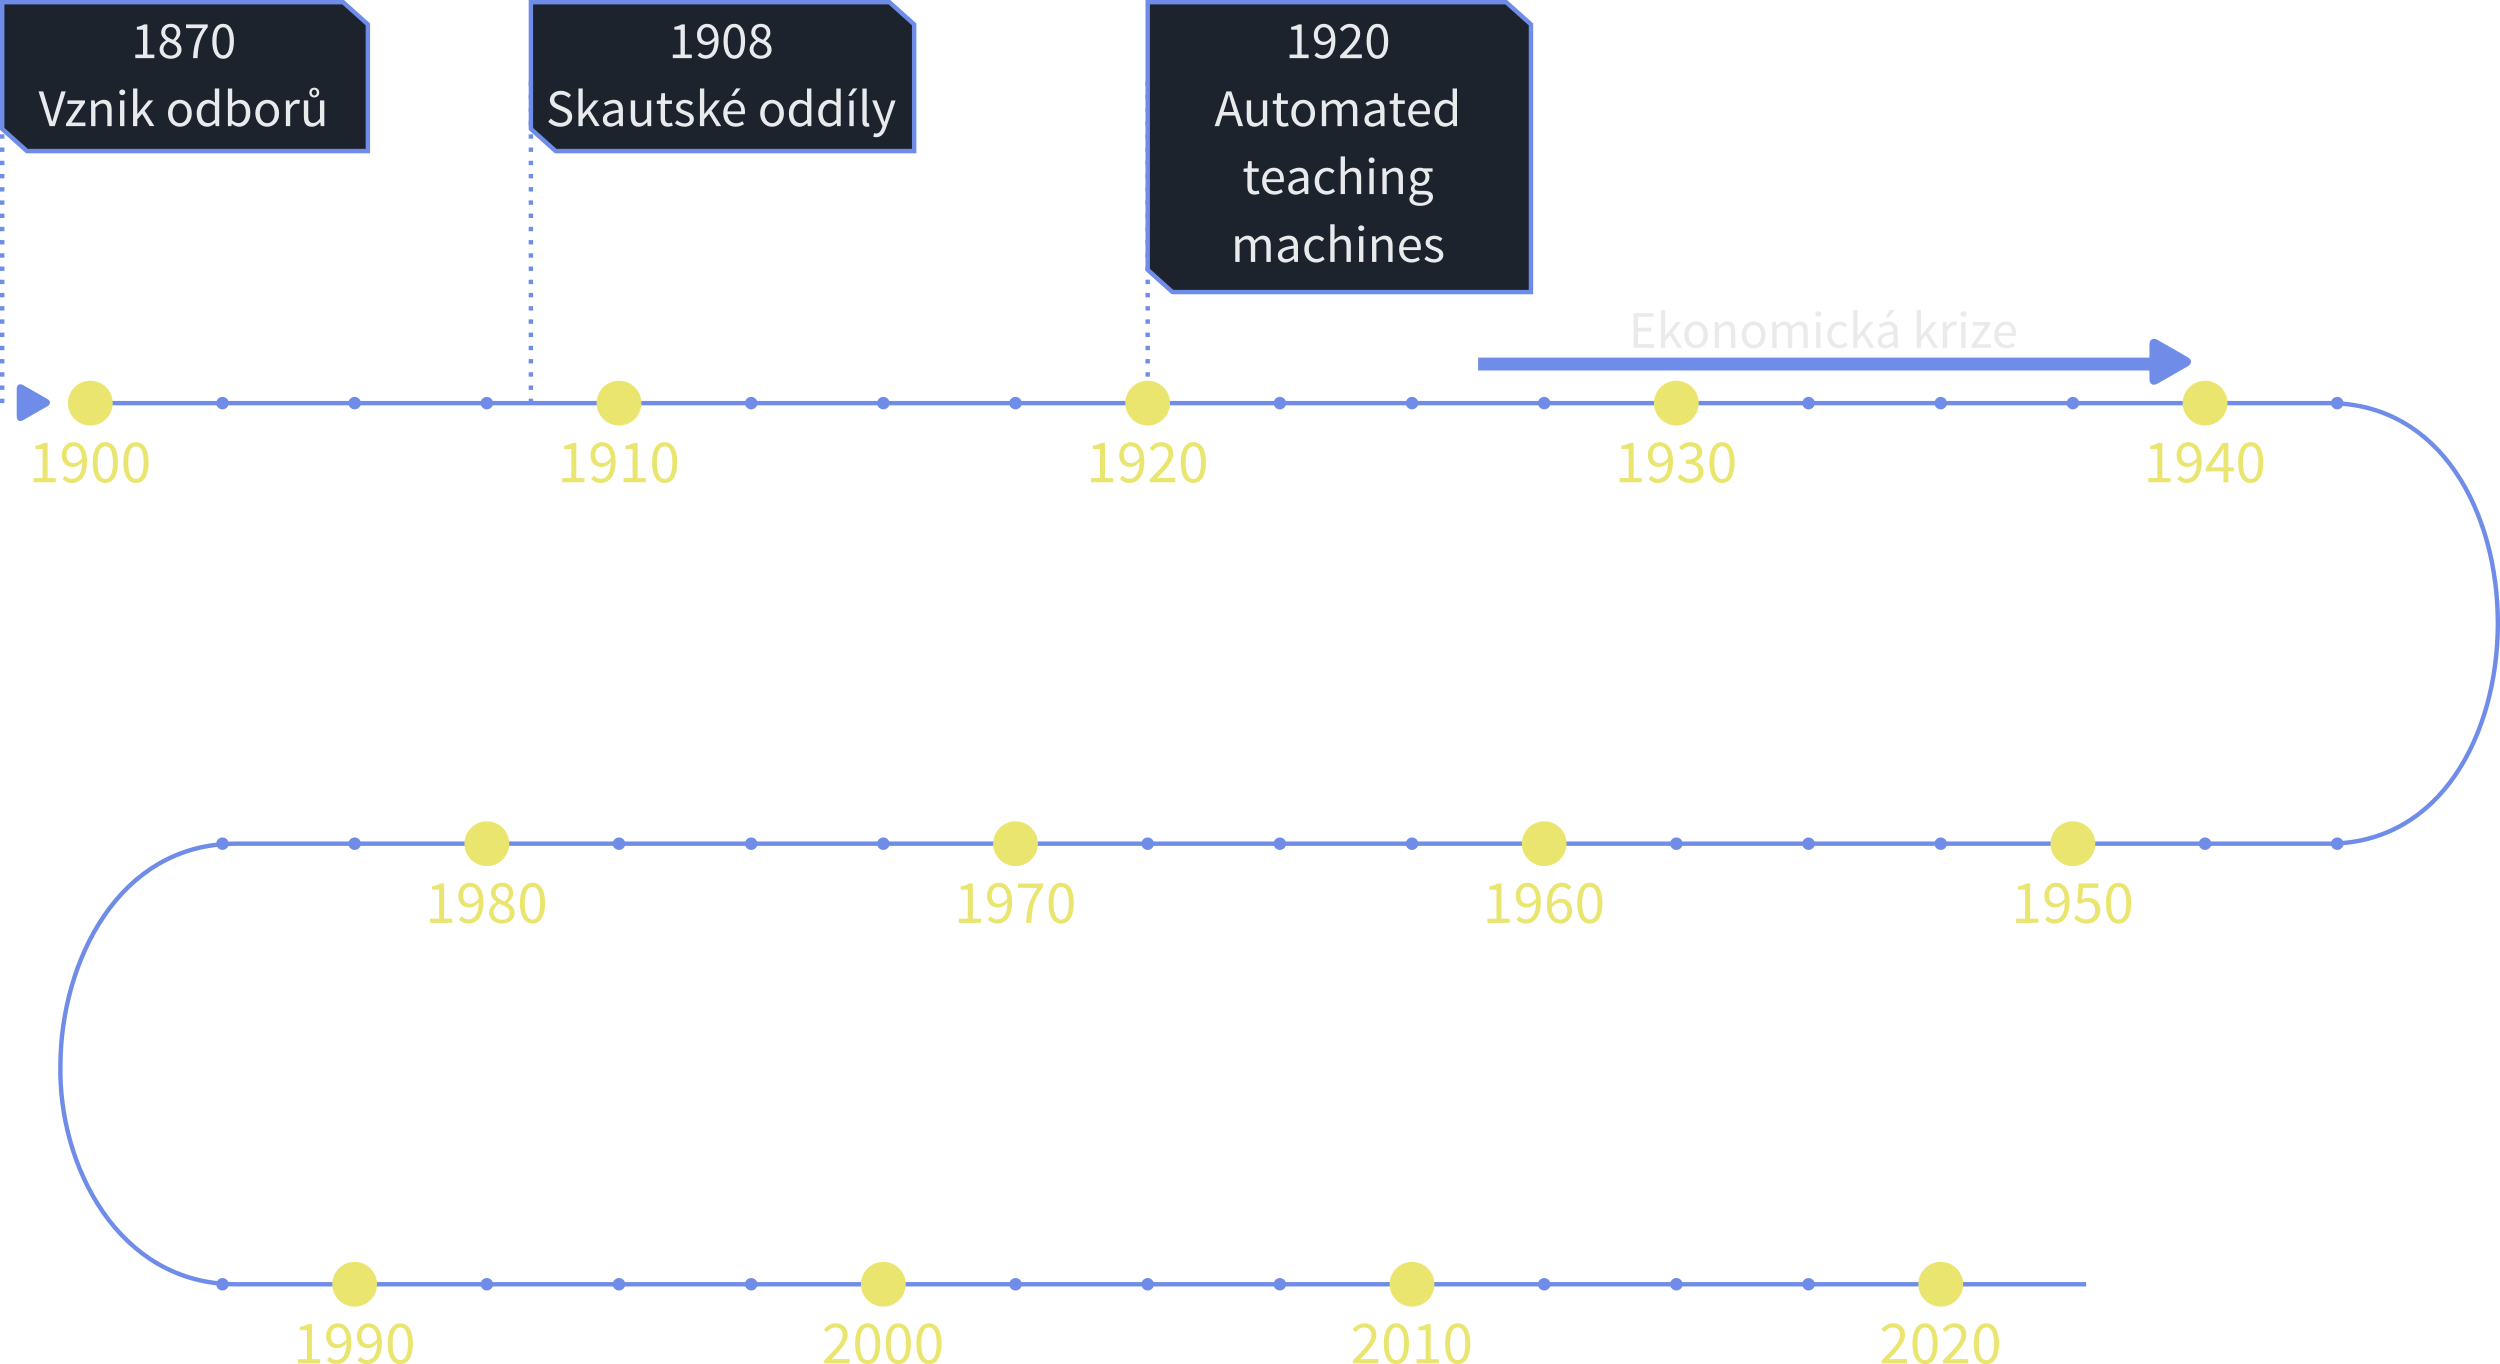 <?xml version="1.0" encoding="UTF-8" standalone="no"?>
<!-- Created with Inkscape (http://www.inkscape.org/) -->

<svg
   width="150.136mm"
   height="81.923mm"
   viewBox="0 0 150.136 81.923"
   version="1.1"
   id="svg1"
   inkscape:version="1.3.2 (091e20e, 2023-11-25, custom)"
   sodipodi:docname="timeline09.svg"
   xmlns:inkscape="http://www.inkscape.org/namespaces/inkscape"
   xmlns:sodipodi="http://sodipodi.sourceforge.net/DTD/sodipodi-0.dtd"
   xmlns="http://www.w3.org/2000/svg"
   xmlns:svg="http://www.w3.org/2000/svg">
  <sodipodi:namedview
     id="namedview1"
     pagecolor="#121212"
     bordercolor="#000000"
     borderopacity="0.25"
     inkscape:showpageshadow="2"
     inkscape:pageopacity="0.0"
     inkscape:pagecheckerboard="0"
     inkscape:deskcolor="#454545"
     inkscape:document-units="mm"
     inkscape:zoom="3.1168846"
     inkscape:cx="316.66235"
     inkscape:cy="115.0187"
     inkscape:window-width="2880"
     inkscape:window-height="1514"
     inkscape:window-x="463"
     inkscape:window-y="-11"
     inkscape:window-maximized="1"
     inkscape:current-layer="layer1" />
  <defs
     id="defs1" />
  <g
     inkscape:label="Layer 1"
     inkscape:groupmode="layer"
     id="layer1"
     transform="translate(-30.427,-60.325)">
    <path
       inkscape:connector-curvature="0"
       id="path6"
       d="M 99.351,84.534 V 64.691"
       style="fill:none;fill-opacity:1;stroke:#6f8ce9;stroke-width:0.265;stroke-miterlimit:4;stroke-dasharray:0.265, 0.529;stroke-dashoffset:0;stroke-opacity:1" />
    <path
       sodipodi:nodetypes="csscccc"
       inkscape:connector-curvature="0"
       id="path2633-6"
       d="M 35.322,84.534 H 170.259 c 13.579,0 13.553,26.458 0,26.458 H 44.582 c -7.082,0 -10.483,7.141 -10.526,13.229 -0.155,6.049 3.444,13.229 10.526,13.229 H 155.707"
       style="fill:none;fill-opacity:1;stroke:#6f8ce9;stroke-width:0.265;stroke-miterlimit:4;stroke-dasharray:none;stroke-dashoffset:0;stroke-opacity:1" />
    <g
       id="g2639-0"
       transform="matrix(0.004,0,0,0.004,31.325,83.401)"
       style="fill:#6f8ce9;fill-opacity:1;stroke-width:61.925;stroke-miterlimit:40;stroke-dasharray:none">
      <g
         id="g2637-8"
         style="fill:#6f8ce9;fill-opacity:1;stroke-width:61.925;stroke-miterlimit:40;stroke-dasharray:none">
        <path
           id="path2635-6"
           d="M 486.413,221.412 122.347,12.916 C 69.409,-17.402 26.495,7.476 26.495,68.479 v 415.652 c 0,61.004 42.914,85.882 95.852,55.563 l 364.066,-208.49 c 52.938,-30.317 52.938,-79.473 0,-109.792 z"
           inkscape:connector-curvature="0"
           style="fill:#6f8ce9;fill-opacity:1;stroke-width:61.925;stroke-miterlimit:40;stroke-dasharray:none" />
      </g>
    </g>
    <circle
       r="0.375"
       cy="84.534"
       cx="43.789"
       id="circle2643-5"
       style="fill:#6f8ce9;fill-opacity:1;stroke:none;stroke-width:0.265;stroke-miterlimit:4;stroke-dasharray:none;stroke-opacity:1" />
    <path
       style="font-size:3.704px;line-height:1.25;font-family:'Source Sans Pro';-inkscape-font-specification:'Source Sans Pro';text-align:center;text-anchor:middle;fill:#e9e56f;stroke-width:0.265;stroke-linecap:round"
       d="m 32.442,89.287 h 1.334 v -0.252 h -0.489 v -2.111 h -0.233 c -0.13,0.078 -0.285,0.137 -0.5,0.174 v 0.196 h 0.43 v 1.741 h -0.541 z m 2.419,-1.148 c -0.293,0 -0.437,-0.193 -0.437,-0.5 0,-0.311 0.182,-0.519 0.411,-0.519 0.3,0 0.482,0.244 0.522,0.704 -0.159,0.226 -0.344,0.315 -0.496,0.315 z m -0.682,0.945 c 0.13,0.141 0.319,0.248 0.57,0.248 0.47,0 0.9,-0.367 0.9,-1.315 0,-0.759 -0.348,-1.137 -0.815,-1.137 -0.378,0 -0.696,0.307 -0.696,0.759 0,0.485 0.263,0.73 0.67,0.73 0.196,0 0.407,-0.115 0.556,-0.304 -0.011,0.756 -0.293,1.015 -0.626,1.015 -0.148,0 -0.293,-0.074 -0.389,-0.189 z m 2.574,0.248 c 0.47,0 0.756,-0.441 0.756,-1.233 0,-0.793 -0.285,-1.219 -0.756,-1.219 -0.474,0 -0.759,0.426 -0.759,1.219 0,0.793 0.285,1.233 0.759,1.233 z m 0,-0.244 c -0.278,0 -0.463,-0.296 -0.463,-0.989 0,-0.693 0.185,-0.974 0.463,-0.974 0.274,0 0.459,0.282 0.459,0.974 0,0.693 -0.185,0.989 -0.459,0.989 z m 1.841,0.244 c 0.47,0 0.756,-0.441 0.756,-1.233 0,-0.793 -0.285,-1.219 -0.756,-1.219 -0.474,0 -0.759,0.426 -0.759,1.219 0,0.793 0.285,1.233 0.759,1.233 z m 0,-0.244 c -0.278,0 -0.463,-0.296 -0.463,-0.989 0,-0.693 0.185,-0.974 0.463,-0.974 0.274,0 0.459,0.282 0.459,0.974 0,0.693 -0.185,0.989 -0.459,0.989 z"
       id="text2755-7"
       aria-label="1900" />
    <circle
       r="1.345"
       cy="110.993"
       cx="154.914"
       id="circle2759-2"
       style="fill:#e9e56f;fill-opacity:1;stroke:none;stroke-width:0.265;stroke-miterlimit:4;stroke-dasharray:none;stroke-opacity:1" />
    <circle
       r="1.345"
       cy="137.451"
       cx="83.476"
       id="circle2763-8"
       style="fill:#e9e56f;fill-opacity:1;stroke:none;stroke-width:0.265;stroke-miterlimit:4;stroke-dasharray:none;stroke-opacity:1" />
    <path
       style="font-size:3.704px;line-height:1.25;font-family:'Source Sans Pro';-inkscape-font-specification:'Source Sans Pro';text-align:center;text-anchor:middle;fill:#e9e56f;stroke-width:0.265;stroke-linecap:round"
       d="m 151.505,115.746 h 1.333 v -0.252 h -0.489 v -2.111 h -0.233 c -0.13,0.078 -0.285,0.137 -0.5,0.174 v 0.196 h 0.43 v 1.741 h -0.541 z m 2.419,-1.148 c -0.293,0 -0.437,-0.193 -0.437,-0.5 0,-0.311 0.181,-0.519 0.411,-0.519 0.3,0 0.482,0.244 0.522,0.704 -0.159,0.226 -0.344,0.315 -0.496,0.315 z m -0.682,0.945 c 0.13,0.141 0.319,0.248 0.57,0.248 0.47,0 0.9,-0.367 0.9,-1.315 0,-0.759 -0.348,-1.137 -0.815,-1.137 -0.378,0 -0.696,0.307 -0.696,0.759 0,0.485 0.263,0.73 0.67,0.73 0.196,0 0.407,-0.115 0.556,-0.304 -0.011,0.756 -0.293,1.015 -0.626,1.015 -0.148,0 -0.293,-0.074 -0.389,-0.189 z m 1.745,-0.074 c 0.163,0.163 0.396,0.322 0.774,0.322 0.411,0 0.796,-0.289 0.796,-0.8 0,-0.511 -0.33,-0.741 -0.733,-0.741 -0.144,0 -0.252,0.037 -0.363,0.096 l 0.063,-0.7 h 0.915 v -0.263 h -1.182 l -0.078,1.137 0.163,0.104 c 0.141,-0.093 0.241,-0.144 0.404,-0.144 0.304,0 0.504,0.193 0.504,0.519 0,0.33 -0.23,0.541 -0.519,0.541 -0.278,0 -0.456,-0.13 -0.596,-0.27 z m 2.671,0.322 c 0.47,0 0.756,-0.441 0.756,-1.233 0,-0.793 -0.285,-1.219 -0.756,-1.219 -0.474,0 -0.759,0.426 -0.759,1.219 0,0.793 0.285,1.233 0.759,1.233 z m 0,-0.244 c -0.278,0 -0.463,-0.296 -0.463,-0.989 0,-0.693 0.185,-0.974 0.463,-0.974 0.274,0 0.459,0.282 0.459,0.974 0,0.693 -0.185,0.989 -0.459,0.989 z"
       id="text2777-3"
       aria-label="1950" />
    <path
       style="font-size:3.704px;line-height:1.25;font-family:'Source Sans Pro';-inkscape-font-specification:'Source Sans Pro';text-align:center;text-anchor:middle;fill:#e9e56f;stroke-width:0.265;stroke-linecap:round"
       d="m 79.923,142.204 h 1.526 v -0.263 h -0.685 c -0.122,0 -0.267,0.011 -0.396,0.022 0.559,-0.585 0.963,-1.026 0.963,-1.471 0,-0.419 -0.27,-0.696 -0.707,-0.696 -0.307,0 -0.519,0.144 -0.715,0.359 l 0.174,0.174 c 0.137,-0.159 0.307,-0.285 0.504,-0.285 0.3,0 0.448,0.193 0.448,0.463 0,0.382 -0.4,0.808 -1.111,1.515 z m 2.615,0.044 c 0.47,0 0.756,-0.441 0.756,-1.233 0,-0.793 -0.285,-1.219 -0.756,-1.219 -0.474,0 -0.759,0.426 -0.759,1.219 0,0.793 0.285,1.233 0.759,1.233 z m 0,-0.244 c -0.278,0 -0.463,-0.296 -0.463,-0.989 0,-0.693 0.185,-0.974 0.463,-0.974 0.274,0 0.459,0.282 0.459,0.974 0,0.693 -0.185,0.989 -0.459,0.989 z m 1.841,0.244 c 0.47,0 0.756,-0.441 0.756,-1.233 0,-0.793 -0.285,-1.219 -0.756,-1.219 -0.474,0 -0.759,0.426 -0.759,1.219 0,0.793 0.285,1.233 0.759,1.233 z m 0,-0.244 c -0.278,0 -0.463,-0.296 -0.463,-0.989 0,-0.693 0.185,-0.974 0.463,-0.974 0.274,0 0.459,0.282 0.459,0.974 0,0.693 -0.185,0.989 -0.459,0.989 z m 1.841,0.244 c 0.47,0 0.756,-0.441 0.756,-1.233 0,-0.793 -0.285,-1.219 -0.756,-1.219 -0.474,0 -0.759,0.426 -0.759,1.219 0,0.793 0.285,1.233 0.759,1.233 z m 0,-0.244 c -0.278,0 -0.463,-0.296 -0.463,-0.989 0,-0.693 0.185,-0.974 0.463,-0.974 0.274,0 0.459,0.282 0.459,0.974 0,0.693 -0.185,0.989 -0.459,0.989 z"
       id="text2785-7"
       aria-label="2000" />
    <circle
       style="fill:#6f8ce9;fill-opacity:1;stroke:none;stroke-width:0.265;stroke-miterlimit:4;stroke-dasharray:none;stroke-opacity:1"
       id="circle2787-2"
       cx="51.726"
       cy="84.534"
       r="0.375" />
    <circle
       r="0.375"
       cy="84.534"
       cx="59.664"
       id="circle2789-3"
       style="fill:#6f8ce9;fill-opacity:1;stroke:none;stroke-width:0.265;stroke-miterlimit:4;stroke-dasharray:none;stroke-opacity:1" />
    <circle
       style="fill:#6f8ce9;fill-opacity:1;stroke:none;stroke-width:0.265;stroke-miterlimit:4;stroke-dasharray:none;stroke-opacity:1"
       id="circle2791-4"
       cx="67.601"
       cy="84.534"
       r="0.375" />
    <circle
       r="0.375"
       cy="84.534"
       cx="75.539"
       id="circle2793-8"
       style="fill:#6f8ce9;fill-opacity:1;stroke:none;stroke-width:0.265;stroke-miterlimit:4;stroke-dasharray:none;stroke-opacity:1" />
    <circle
       style="fill:#6f8ce9;fill-opacity:1;stroke:none;stroke-width:0.265;stroke-miterlimit:4;stroke-dasharray:none;stroke-opacity:1"
       id="circle2795-0"
       cx="83.476"
       cy="84.534"
       r="0.375" />
    <circle
       r="0.375"
       cy="84.534"
       cx="91.414"
       id="circle2797-1"
       style="fill:#6f8ce9;fill-opacity:1;stroke:none;stroke-width:0.265;stroke-miterlimit:4;stroke-dasharray:none;stroke-opacity:1" />
    <circle
       style="fill:#6f8ce9;fill-opacity:1;stroke:none;stroke-width:0.265;stroke-miterlimit:4;stroke-dasharray:none;stroke-opacity:1"
       id="circle2799-9"
       cx="99.351"
       cy="84.534"
       r="0.375" />
    <circle
       r="0.375"
       cy="84.534"
       cx="107.289"
       id="circle2801-3"
       style="fill:#6f8ce9;fill-opacity:1;stroke:none;stroke-width:0.265;stroke-miterlimit:4;stroke-dasharray:none;stroke-opacity:1" />
    <circle
       style="fill:#6f8ce9;fill-opacity:1;stroke:none;stroke-width:0.265;stroke-miterlimit:4;stroke-dasharray:none;stroke-opacity:1"
       id="circle2803-3"
       cx="123.164"
       cy="84.534"
       r="0.375" />
    <circle
       r="0.375"
       cy="84.534"
       cx="131.101"
       id="circle2805-5"
       style="fill:#6f8ce9;fill-opacity:1;stroke:none;stroke-width:0.265;stroke-miterlimit:4;stroke-dasharray:none;stroke-opacity:1" />
    <circle
       style="fill:#6f8ce9;fill-opacity:1;stroke:none;stroke-width:0.265;stroke-miterlimit:4;stroke-dasharray:none;stroke-opacity:1"
       id="circle2807-6"
       cx="139.039"
       cy="84.534"
       r="0.375" />
    <circle
       r="0.375"
       cy="84.534"
       cx="146.976"
       id="circle2809-2"
       style="fill:#6f8ce9;fill-opacity:1;stroke:none;stroke-width:0.265;stroke-miterlimit:4;stroke-dasharray:none;stroke-opacity:1" />
    <circle
       style="fill:#6f8ce9;fill-opacity:1;stroke:none;stroke-width:0.265;stroke-miterlimit:4;stroke-dasharray:none;stroke-opacity:1"
       id="circle2811-7"
       cx="154.914"
       cy="84.534"
       r="0.375" />
    <circle
       r="0.375"
       cy="84.534"
       cx="162.851"
       id="circle2813-7"
       style="fill:#6f8ce9;fill-opacity:1;stroke:none;stroke-width:0.265;stroke-miterlimit:4;stroke-dasharray:none;stroke-opacity:1" />
    <circle
       style="fill:#6f8ce9;fill-opacity:1;stroke:none;stroke-width:0.265;stroke-miterlimit:4;stroke-dasharray:none;stroke-opacity:1"
       id="circle2815-5"
       cx="170.789"
       cy="84.534"
       r="0.375" />
    <circle
       r="0.375"
       cy="110.993"
       cx="170.789"
       id="circle2817-8"
       style="fill:#6f8ce9;fill-opacity:1;stroke:none;stroke-width:0.265;stroke-miterlimit:4;stroke-dasharray:none;stroke-opacity:1" />
    <circle
       style="fill:#6f8ce9;fill-opacity:1;stroke:none;stroke-width:0.265;stroke-miterlimit:4;stroke-dasharray:none;stroke-opacity:1"
       id="circle2819-3"
       cx="162.851"
       cy="110.993"
       r="0.375" />
    <circle
       r="0.375"
       cy="110.993"
       cx="146.976"
       id="circle2821-8"
       style="fill:#6f8ce9;fill-opacity:1;stroke:none;stroke-width:0.265;stroke-miterlimit:4;stroke-dasharray:none;stroke-opacity:1" />
    <circle
       style="fill:#6f8ce9;fill-opacity:1;stroke:none;stroke-width:0.265;stroke-miterlimit:4;stroke-dasharray:none;stroke-opacity:1"
       id="circle2823-9"
       cx="139.039"
       cy="110.993"
       r="0.375" />
    <circle
       r="0.375"
       cy="110.993"
       cx="131.101"
       id="circle2825-8"
       style="fill:#6f8ce9;fill-opacity:1;stroke:none;stroke-width:0.265;stroke-miterlimit:4;stroke-dasharray:none;stroke-opacity:1" />
    <circle
       style="fill:#6f8ce9;fill-opacity:1;stroke:none;stroke-width:0.265;stroke-miterlimit:4;stroke-dasharray:none;stroke-opacity:1"
       id="circle2827-3"
       cx="123.164"
       cy="110.993"
       r="0.375" />
    <circle
       r="0.375"
       cy="110.993"
       cx="115.226"
       id="circle2829-4"
       style="fill:#6f8ce9;fill-opacity:1;stroke:none;stroke-width:0.265;stroke-miterlimit:4;stroke-dasharray:none;stroke-opacity:1" />
    <circle
       style="fill:#6f8ce9;fill-opacity:1;stroke:none;stroke-width:0.265;stroke-miterlimit:4;stroke-dasharray:none;stroke-opacity:1"
       id="circle2831-8"
       cx="107.289"
       cy="110.993"
       r="0.375" />
    <circle
       r="0.375"
       cy="110.993"
       cx="99.351"
       id="circle2833-2"
       style="fill:#6f8ce9;fill-opacity:1;stroke:none;stroke-width:0.265;stroke-miterlimit:4;stroke-dasharray:none;stroke-opacity:1" />
    <circle
       style="fill:#6f8ce9;fill-opacity:1;stroke:none;stroke-width:0.265;stroke-miterlimit:4;stroke-dasharray:none;stroke-opacity:1"
       id="circle2835-1"
       cx="91.414"
       cy="110.993"
       r="0.375" />
    <circle
       r="0.375"
       cy="110.993"
       cx="83.476"
       id="circle2837-9"
       style="fill:#6f8ce9;fill-opacity:1;stroke:none;stroke-width:0.265;stroke-miterlimit:4;stroke-dasharray:none;stroke-opacity:1" />
    <circle
       style="fill:#6f8ce9;fill-opacity:1;stroke:none;stroke-width:0.265;stroke-miterlimit:4;stroke-dasharray:none;stroke-opacity:1"
       id="circle2839-7"
       cx="67.601"
       cy="110.993"
       r="0.375" />
    <circle
       r="0.375"
       cy="110.993"
       cx="59.664"
       id="circle2841-5"
       style="fill:#6f8ce9;fill-opacity:1;stroke:none;stroke-width:0.265;stroke-miterlimit:4;stroke-dasharray:none;stroke-opacity:1" />
    <circle
       style="fill:#6f8ce9;fill-opacity:1;stroke:none;stroke-width:0.265;stroke-miterlimit:4;stroke-dasharray:none;stroke-opacity:1"
       id="circle2843-0"
       cx="51.726"
       cy="110.993"
       r="0.375" />
    <circle
       r="0.375"
       cy="110.993"
       cx="43.789"
       id="circle2845-7"
       style="fill:#6f8ce9;fill-opacity:1;stroke:none;stroke-width:0.265;stroke-miterlimit:4;stroke-dasharray:none;stroke-opacity:1" />
    <circle
       style="fill:#6f8ce9;fill-opacity:1;stroke:none;stroke-width:0.265;stroke-miterlimit:4;stroke-dasharray:none;stroke-opacity:1"
       id="circle2847-1"
       cx="43.789"
       cy="137.451"
       r="0.375" />
    <circle
       r="0.375"
       cy="137.451"
       cx="51.726"
       id="circle2849-9"
       style="fill:#6f8ce9;fill-opacity:1;stroke:none;stroke-width:0.265;stroke-miterlimit:4;stroke-dasharray:none;stroke-opacity:1" />
    <circle
       style="fill:#6f8ce9;fill-opacity:1;stroke:none;stroke-width:0.265;stroke-miterlimit:4;stroke-dasharray:none;stroke-opacity:1"
       id="circle2851-5"
       cx="59.664"
       cy="137.451"
       r="0.375" />
    <circle
       r="0.375"
       cy="137.451"
       cx="67.601"
       id="circle2853-8"
       style="fill:#6f8ce9;fill-opacity:1;stroke:none;stroke-width:0.265;stroke-miterlimit:4;stroke-dasharray:none;stroke-opacity:1" />
    <circle
       style="fill:#6f8ce9;fill-opacity:1;stroke:none;stroke-width:0.265;stroke-miterlimit:4;stroke-dasharray:none;stroke-opacity:1"
       id="circle2855-5"
       cx="75.539"
       cy="137.451"
       r="0.375" />
    <circle
       r="0.375"
       cy="137.451"
       cx="91.414"
       id="circle2857-0"
       style="fill:#6f8ce9;fill-opacity:1;stroke:none;stroke-width:0.265;stroke-miterlimit:4;stroke-dasharray:none;stroke-opacity:1" />
    <circle
       style="fill:#6f8ce9;fill-opacity:1;stroke:none;stroke-width:0.265;stroke-miterlimit:4;stroke-dasharray:none;stroke-opacity:1"
       id="circle2859-3"
       cx="99.351"
       cy="137.451"
       r="0.375" />
    <circle
       r="0.375"
       cy="137.451"
       cx="107.289"
       id="circle2861-5"
       style="fill:#6f8ce9;fill-opacity:1;stroke:none;stroke-width:0.265;stroke-miterlimit:4;stroke-dasharray:none;stroke-opacity:1" />
    <circle
       style="fill:#6f8ce9;fill-opacity:1;stroke:none;stroke-width:0.265;stroke-miterlimit:4;stroke-dasharray:none;stroke-opacity:1"
       id="circle2863-8"
       cx="115.226"
       cy="137.451"
       r="0.375" />
    <circle
       r="0.375"
       cy="137.451"
       cx="123.164"
       id="circle2865-4"
       style="fill:#6f8ce9;fill-opacity:1;stroke:none;stroke-width:0.265;stroke-miterlimit:4;stroke-dasharray:none;stroke-opacity:1" />
    <circle
       style="fill:#6f8ce9;fill-opacity:1;stroke:none;stroke-width:0.265;stroke-miterlimit:4;stroke-dasharray:none;stroke-opacity:1"
       id="circle2867-8"
       cx="131.101"
       cy="137.451"
       r="0.375" />
    <circle
       r="0.375"
       cy="137.451"
       cx="139.039"
       id="circle2869-4"
       style="fill:#6f8ce9;fill-opacity:1;stroke:none;stroke-width:0.265;stroke-miterlimit:4;stroke-dasharray:none;stroke-opacity:1" />
    <circle
       style="fill:#6f8ce9;fill-opacity:1;stroke:none;stroke-width:0.265;stroke-miterlimit:4;stroke-dasharray:none;stroke-opacity:1"
       id="circle2871-4"
       cx="146.976"
       cy="137.451"
       r="0.375" />
    <path
       inkscape:connector-curvature="0"
       id="path2883-5"
       d="M 62.309,84.534 V 64.691"
       style="fill:none;fill-opacity:1;stroke:#6f8ce9;stroke-width:0.265;stroke-miterlimit:4;stroke-dasharray:0.265, 0.529;stroke-dashoffset:0;stroke-opacity:1" />
    <path
       sodipodi:nodetypes="ccccccc"
       inkscape:connector-curvature="0"
       d="m 62.309,60.457 v 7.609 l 1.488,1.333 h 21.53 v -7.609 l -1.488,-1.333 z"
       style="fill:#1d232d;fill-opacity:1;stroke:#6f8ce9;stroke-width:0.265;stroke-linecap:round;stroke-miterlimit:4;stroke-dasharray:none;stroke-opacity:1"
       id="path2893-0" />
    <g
       id="text2897-4"
       style="font-size:3.175px;line-height:1.25;font-family:'Small Fonts';-inkscape-font-specification:'Small Fonts';text-align:center;text-anchor:middle;fill:#e8eaec;stroke:#cf2f25;stroke-width:0.265;stroke-linecap:round"
       aria-label="1908&#10;Skautské oddíly">
      <path
         style="font-family:'Source Sans Pro';-inkscape-font-specification:'Source Sans Pro';stroke:none"
         d="m 70.831,63.818 h 1.143 v -0.216 h -0.419 v -1.81 h -0.2 c -0.111,0.067 -0.244,0.117 -0.429,0.149 v 0.168 h 0.368 v 1.492 h -0.464 z m 2.073,-0.984 c -0.251,0 -0.375,-0.165 -0.375,-0.429 0,-0.267 0.156,-0.445 0.352,-0.445 0.257,0 0.413,0.21 0.448,0.603 -0.137,0.194 -0.295,0.27 -0.425,0.27 z m -0.584,0.81 c 0.111,0.121 0.273,0.213 0.489,0.213 0.403,0 0.772,-0.314 0.772,-1.127 0,-0.651 -0.298,-0.975 -0.699,-0.975 -0.324,0 -0.597,0.264 -0.597,0.651 0,0.416 0.225,0.625 0.575,0.625 0.168,0 0.349,-0.098 0.476,-0.26 -0.009,0.648 -0.251,0.87 -0.537,0.87 -0.127,0 -0.251,-0.064 -0.333,-0.162 z m 2.207,0.213 c 0.403,0 0.648,-0.378 0.648,-1.057 0,-0.679 -0.244,-1.045 -0.648,-1.045 -0.406,0 -0.651,0.365 -0.651,1.045 0,0.679 0.244,1.057 0.651,1.057 z m 0,-0.21 c -0.238,0 -0.397,-0.254 -0.397,-0.848 0,-0.594 0.159,-0.835 0.397,-0.835 0.235,0 0.394,0.241 0.394,0.835 0,0.594 -0.159,0.848 -0.394,0.848 z m 1.153,-0.371 c 0,-0.184 0.121,-0.333 0.283,-0.441 0.292,0.117 0.549,0.213 0.549,0.473 0,0.21 -0.162,0.356 -0.397,0.356 -0.248,0 -0.435,-0.162 -0.435,-0.387 z m 0.572,-0.562 c -0.244,-0.095 -0.467,-0.197 -0.467,-0.438 0,-0.197 0.14,-0.327 0.327,-0.327 0.222,0 0.352,0.159 0.352,0.359 0,0.149 -0.076,0.286 -0.213,0.406 z m -0.806,0.587 c 0,0.321 0.283,0.556 0.664,0.556 0.394,0 0.654,-0.238 0.654,-0.54 0,-0.273 -0.171,-0.416 -0.352,-0.521 v -0.013 c 0.124,-0.095 0.279,-0.276 0.279,-0.489 0,-0.314 -0.219,-0.54 -0.572,-0.54 -0.327,0 -0.575,0.21 -0.575,0.521 0,0.213 0.133,0.362 0.283,0.467 v 0.013 c -0.191,0.102 -0.381,0.283 -0.381,0.546 z"
         id="path1" />
      <path
         style="font-family:'Source Sans Pro';-inkscape-font-specification:'Source Sans Pro';stroke:none"
         d="m 63.351,67.628 c 0.181,0.187 0.435,0.308 0.727,0.308 0.438,0 0.711,-0.264 0.711,-0.594 0,-0.308 -0.187,-0.451 -0.429,-0.556 l -0.298,-0.127 c -0.162,-0.07 -0.346,-0.146 -0.346,-0.346 0,-0.187 0.156,-0.305 0.391,-0.305 0.191,0 0.346,0.076 0.473,0.197 l 0.14,-0.171 c -0.146,-0.152 -0.365,-0.257 -0.613,-0.257 -0.378,0 -0.657,0.235 -0.657,0.552 0,0.305 0.229,0.454 0.422,0.537 l 0.298,0.13 c 0.197,0.089 0.349,0.156 0.349,0.368 0,0.203 -0.162,0.34 -0.435,0.34 -0.219,0 -0.425,-0.105 -0.575,-0.26 z m 1.813,0.27 h 0.257 v -0.406 l 0.289,-0.337 0.451,0.743 h 0.286 L 65.859,66.974 66.377,66.354 h -0.289 l -0.657,0.813 h -0.009 v -1.53 h -0.257 z m 1.464,-0.4 c 0,0.276 0.194,0.438 0.454,0.438 0.191,0 0.362,-0.102 0.511,-0.222 h 0.006 l 0.022,0.184 h 0.216 v -0.946 c 0,-0.384 -0.159,-0.635 -0.537,-0.635 -0.248,0 -0.464,0.108 -0.606,0.2 l 0.105,0.181 c 0.121,-0.083 0.279,-0.165 0.46,-0.165 0.251,0 0.318,0.191 0.318,0.387 -0.657,0.073 -0.949,0.241 -0.949,0.578 z m 0.257,-0.019 c 0,-0.197 0.175,-0.324 0.692,-0.387 v 0.429 c -0.149,0.133 -0.273,0.206 -0.422,0.206 -0.152,0 -0.27,-0.073 -0.27,-0.248 z m 1.422,-0.146 c 0,0.394 0.146,0.603 0.473,0.603 0.213,0 0.365,-0.111 0.508,-0.279 h 0.009 l 0.022,0.241 h 0.216 v -1.543 h -0.26 v 1.095 c -0.146,0.181 -0.257,0.26 -0.416,0.26 -0.203,0 -0.289,-0.124 -0.289,-0.413 V 66.354 H 68.307 Z m 1.794,0.089 c 0,0.305 0.111,0.514 0.441,0.514 0.095,0 0.2,-0.029 0.286,-0.057 l -0.051,-0.197 c -0.051,0.019 -0.121,0.041 -0.175,0.041 -0.178,0 -0.238,-0.108 -0.238,-0.298 v -0.857 h 0.416 V 66.354 h -0.416 v -0.432 h -0.219 l -0.032,0.432 -0.241,0.016 v 0.197 h 0.229 z m 0.857,0.302 c 0.146,0.121 0.356,0.213 0.575,0.213 0.365,0 0.565,-0.21 0.565,-0.46 0,-0.292 -0.248,-0.384 -0.47,-0.467 -0.175,-0.067 -0.343,-0.124 -0.343,-0.267 0,-0.117 0.089,-0.222 0.283,-0.222 0.137,0 0.248,0.057 0.352,0.137 l 0.124,-0.165 c -0.117,-0.095 -0.286,-0.175 -0.479,-0.175 -0.333,0 -0.53,0.191 -0.53,0.438 0,0.26 0.241,0.365 0.46,0.445 0.168,0.064 0.352,0.133 0.352,0.292 0,0.133 -0.102,0.241 -0.305,0.241 -0.184,0 -0.321,-0.076 -0.454,-0.184 z m 1.502,0.175 h 0.257 v -0.406 l 0.289,-0.337 0.451,0.743 h 0.286 l -0.587,-0.924 0.518,-0.619 h -0.289 l -0.657,0.813 h -0.009 v -1.53 h -0.257 z m 1.4,-0.768 c 0,0.505 0.327,0.806 0.74,0.806 0.21,0 0.375,-0.073 0.508,-0.159 l -0.092,-0.171 c -0.114,0.073 -0.238,0.121 -0.384,0.121 -0.295,0 -0.495,-0.21 -0.514,-0.543 h 1.041 c 0.006,-0.038 0.009,-0.089 0.009,-0.143 0,-0.441 -0.222,-0.724 -0.616,-0.724 -0.352,0 -0.692,0.308 -0.692,0.813 z m 0.254,-0.117 c 0.032,-0.311 0.229,-0.489 0.445,-0.489 0.241,0 0.381,0.175 0.381,0.489 z m 0.791,-1.381 h -0.27 l -0.289,0.448 h 0.2 z m 1.172,1.499 c 0,0.511 0.337,0.806 0.714,0.806 0.378,0 0.714,-0.295 0.714,-0.806 0,-0.518 -0.337,-0.813 -0.714,-0.813 -0.378,0 -0.714,0.295 -0.714,0.813 z m 0.27,0 c 0,-0.356 0.181,-0.597 0.445,-0.597 0.267,0 0.445,0.241 0.445,0.597 0,0.352 -0.178,0.591 -0.445,0.591 -0.264,0 -0.445,-0.238 -0.445,-0.591 z m 1.454,0 c 0,0.514 0.251,0.806 0.638,0.806 0.181,0 0.346,-0.102 0.467,-0.219 h 0.009 l 0.022,0.181 h 0.216 v -2.261 h -0.264 v 0.594 l 0.013,0.264 c -0.137,-0.111 -0.254,-0.178 -0.432,-0.178 -0.352,0 -0.67,0.311 -0.67,0.813 z m 0.27,-0.003 c 0,-0.352 0.197,-0.591 0.445,-0.591 0.127,0 0.244,0.044 0.375,0.162 v 0.806 c -0.127,0.143 -0.251,0.213 -0.394,0.213 -0.27,0 -0.425,-0.222 -0.425,-0.591 z m 1.492,0.003 c 0,0.514 0.251,0.806 0.638,0.806 0.181,0 0.346,-0.102 0.467,-0.219 h 0.009 l 0.022,0.181 h 0.216 v -2.261 h -0.264 v 0.594 l 0.013,0.264 c -0.137,-0.111 -0.254,-0.178 -0.432,-0.178 -0.352,0 -0.67,0.311 -0.67,0.813 z m 0.27,-0.003 c 0,-0.352 0.197,-0.591 0.445,-0.591 0.127,0 0.244,0.044 0.375,0.162 v 0.806 c -0.127,0.143 -0.251,0.213 -0.394,0.213 -0.27,0 -0.425,-0.222 -0.425,-0.591 z m 1.603,0.772 h 0.26 v -1.543 h -0.26 z m 0.483,-2.267 h -0.273 l -0.286,0.448 h 0.2 z m 0.298,1.956 c 0,0.225 0.079,0.349 0.276,0.349 0.07,0 0.114,-0.009 0.149,-0.025 l -0.035,-0.197 c -0.029,0.006 -0.041,0.006 -0.057,0.006 -0.038,0 -0.073,-0.032 -0.073,-0.114 v -1.968 h -0.26 z m 0.705,0.737 -0.051,0.206 c 0.051,0.019 0.111,0.032 0.181,0.032 0.311,0 0.47,-0.232 0.578,-0.537 l 0.581,-1.67 h -0.254 l -0.276,0.854 C 83.639,67.345 83.595,67.504 83.551,67.644 h -0.013 c -0.048,-0.143 -0.102,-0.302 -0.149,-0.435 L 83.074,66.354 h -0.27 l 0.619,1.546 -0.035,0.114 c -0.064,0.191 -0.175,0.33 -0.349,0.33 -0.038,0 -0.086,-0.013 -0.117,-0.022 z"
         id="path2" />
    </g>
    <circle
       r="1.345"
       cy="84.534"
       cx="35.851"
       id="circle5179-4"
       style="fill:#e9e56f;fill-opacity:1;stroke:none;stroke-width:0.265;stroke-miterlimit:4;stroke-dasharray:none;stroke-opacity:1" />
    <path
       sodipodi:nodetypes="ccccc"
       inkscape:connector-curvature="0"
       d="m 119.195,81.801 h 41.425 v 0.774 h -41.425 z"
       style="fill:#6f8ce9;fill-opacity:1;stroke:none;stroke-width:0.265;stroke-miterlimit:4;stroke-dasharray:0.265, 0.529;stroke-dashoffset:0;stroke-opacity:1"
       id="path2407-6" />
    <g
       id="g2413-3"
       transform="matrix(0.005,0,0,0.005,159.378,80.669)"
       style="fill:#6f8ce9;fill-opacity:1;stroke-width:49.978">
      <g
         id="g2411-2"
         style="fill:#6f8ce9;fill-opacity:1;stroke-width:49.978">
        <path
           id="path2409-0"
           d="M 486.413,221.412 122.347,12.916 C 69.409,-17.402 26.495,7.476 26.495,68.479 v 415.652 c 0,61.004 42.914,85.882 95.852,55.563 l 364.066,-208.49 c 52.938,-30.317 52.938,-79.473 0,-109.792 z"
           inkscape:connector-curvature="0"
           style="fill:#6f8ce9;fill-opacity:1;stroke-width:49.978" />
      </g>
    </g>
    <path
       style="font-size:3.175px;line-height:1.25;font-family:'Source Sans Pro';-inkscape-font-specification:'Source Sans Pro';fill:#e8eaec;stroke-width:0.265;stroke-linecap:round"
       d="m 128.53,81.211 h 1.232 v -0.225 h -0.965 v -0.756 h 0.787 v -0.225 h -0.787 v -0.654 h 0.933 v -0.222 h -1.2 z m 1.641,0 h 0.257 v -0.406 l 0.289,-0.337 0.451,0.743 h 0.286 l -0.587,-0.924 0.518,-0.619 h -0.289 l -0.657,0.813 h -0.01 v -1.53 h -0.257 z m 1.4,-0.768 c 0,0.511 0.337,0.806 0.714,0.806 0.378,0 0.714,-0.295 0.714,-0.806 0,-0.518 -0.337,-0.813 -0.714,-0.813 -0.378,0 -0.714,0.295 -0.714,0.813 z m 0.27,0 c 0,-0.356 0.181,-0.597 0.445,-0.597 0.267,0 0.445,0.241 0.445,0.597 0,0.352 -0.178,0.591 -0.445,0.591 -0.264,0 -0.445,-0.238 -0.445,-0.591 z m 1.565,0.768 h 0.26 v -1.118 c 0.156,-0.156 0.264,-0.238 0.422,-0.238 0.203,0 0.292,0.124 0.292,0.413 v 0.943 h 0.26 v -0.978 c 0,-0.394 -0.146,-0.603 -0.47,-0.603 -0.213,0 -0.371,0.114 -0.518,0.26 h -0.01 l -0.022,-0.222 h -0.216 z m 1.622,-0.768 c 0,0.511 0.337,0.806 0.714,0.806 0.378,0 0.714,-0.295 0.714,-0.806 0,-0.518 -0.337,-0.813 -0.714,-0.813 -0.378,0 -0.714,0.295 -0.714,0.813 z m 0.27,0 c 0,-0.356 0.181,-0.597 0.445,-0.597 0.267,0 0.445,0.241 0.445,0.597 0,0.352 -0.178,0.591 -0.445,0.591 -0.264,0 -0.445,-0.238 -0.445,-0.591 z m 1.565,0.768 h 0.26 v -1.118 c 0.143,-0.159 0.273,-0.238 0.387,-0.238 0.197,0 0.289,0.124 0.289,0.413 v 0.943 h 0.26 v -1.118 c 0.143,-0.159 0.267,-0.238 0.387,-0.238 0.194,0 0.286,0.124 0.286,0.413 v 0.943 h 0.26 v -0.978 c 0,-0.394 -0.152,-0.603 -0.47,-0.603 -0.187,0 -0.346,0.121 -0.508,0.295 -0.064,-0.184 -0.191,-0.295 -0.425,-0.295 -0.184,0 -0.346,0.114 -0.479,0.26 h -0.01 l -0.022,-0.222 h -0.216 z m 2.765,-1.861 c 0.102,0 0.181,-0.07 0.181,-0.168 0,-0.102 -0.079,-0.168 -0.181,-0.168 -0.102,0 -0.181,0.067 -0.181,0.168 0,0.098 0.079,0.168 0.181,0.168 z m -0.133,1.861 h 0.26 v -1.543 h -0.26 z m 0.667,-0.768 c 0,0.511 0.314,0.806 0.724,0.806 0.184,0 0.362,-0.076 0.502,-0.2 l -0.117,-0.171 c -0.092,0.083 -0.216,0.156 -0.362,0.156 -0.283,0 -0.476,-0.238 -0.476,-0.591 0,-0.356 0.203,-0.597 0.483,-0.597 0.124,0 0.219,0.057 0.311,0.137 l 0.13,-0.168 c -0.105,-0.098 -0.248,-0.184 -0.451,-0.184 -0.397,0 -0.743,0.295 -0.743,0.813 z m 1.562,0.768 h 0.257 v -0.406 l 0.289,-0.337 0.451,0.743 h 0.286 l -0.587,-0.924 0.518,-0.619 h -0.289 l -0.657,0.813 h -0.01 v -1.53 h -0.257 z m 1.464,-0.4 c 0,0.276 0.194,0.438 0.454,0.438 0.191,0 0.362,-0.102 0.511,-0.222 h 0.006 l 0.022,0.184 h 0.216 v -0.946 c 0,-0.384 -0.159,-0.635 -0.537,-0.635 -0.248,0 -0.464,0.108 -0.606,0.2 l 0.105,0.181 c 0.121,-0.083 0.279,-0.165 0.46,-0.165 0.251,0 0.318,0.191 0.318,0.387 -0.657,0.073 -0.949,0.241 -0.949,0.578 z m 0.257,-0.019 c 0,-0.197 0.175,-0.324 0.692,-0.387 v 0.429 c -0.149,0.133 -0.273,0.206 -0.422,0.206 -0.152,0 -0.27,-0.073 -0.27,-0.248 z m 0.765,-1.848 h -0.273 l -0.286,0.448 h 0.2 z m 1.321,2.267 h 0.257 v -0.406 l 0.289,-0.337 0.451,0.743 h 0.286 l -0.587,-0.924 0.518,-0.619 h -0.289 l -0.657,0.813 h -0.01 v -1.53 h -0.257 z m 1.572,0 h 0.26 v -0.991 c 0.105,-0.26 0.26,-0.356 0.391,-0.356 0.064,0 0.098,0.009 0.149,0.025 l 0.051,-0.229 c -0.051,-0.022 -0.098,-0.032 -0.165,-0.032 -0.175,0 -0.333,0.124 -0.438,0.318 h -0.01 l -0.022,-0.279 h -0.216 z m 1.235,-1.861 c 0.102,0 0.181,-0.07 0.181,-0.168 0,-0.102 -0.079,-0.168 -0.181,-0.168 -0.102,0 -0.181,0.067 -0.181,0.168 0,0.098 0.079,0.168 0.181,0.168 z m -0.133,1.861 h 0.26 v -1.543 h -0.26 z m 0.619,0 h 1.168 v -0.213 h -0.838 l 0.813,-1.191 v -0.14 h -1.054 v 0.213 h 0.724 l -0.813,1.191 z m 1.365,-0.768 c 0,0.505 0.327,0.806 0.74,0.806 0.21,0 0.375,-0.073 0.508,-0.159 l -0.092,-0.171 c -0.114,0.073 -0.238,0.121 -0.384,0.121 -0.295,0 -0.495,-0.21 -0.514,-0.543 h 1.041 c 0.006,-0.038 0.01,-0.089 0.01,-0.143 0,-0.441 -0.222,-0.724 -0.616,-0.724 -0.352,0 -0.692,0.308 -0.692,0.813 z m 0.254,-0.117 c 0.032,-0.311 0.229,-0.489 0.445,-0.489 0.241,0 0.381,0.175 0.381,0.489 z"
       id="text2417-0"
       aria-label="Ekonomická krize" />
    <path
       style="font-size:3.704px;line-height:1.25;font-family:'Source Sans Pro';-inkscape-font-specification:'Source Sans Pro';text-align:center;text-anchor:middle;fill:#e9e56f;stroke-width:0.265;stroke-linecap:round"
       d="m 64.192,89.287 h 1.334 v -0.252 h -0.489 v -2.111 h -0.233 c -0.13,0.078 -0.285,0.137 -0.5,0.174 v 0.196 h 0.43 v 1.741 h -0.541 z m 2.419,-1.148 c -0.293,0 -0.437,-0.193 -0.437,-0.5 0,-0.311 0.182,-0.519 0.411,-0.519 0.3,0 0.482,0.244 0.522,0.704 -0.159,0.226 -0.344,0.315 -0.496,0.315 z m -0.682,0.945 c 0.13,0.141 0.319,0.248 0.57,0.248 0.47,0 0.9,-0.367 0.9,-1.315 0,-0.759 -0.348,-1.137 -0.815,-1.137 -0.378,0 -0.696,0.307 -0.696,0.759 0,0.485 0.263,0.73 0.67,0.73 0.196,0 0.407,-0.115 0.556,-0.304 -0.011,0.756 -0.293,1.015 -0.626,1.015 -0.148,0 -0.293,-0.074 -0.389,-0.189 z m 1.945,0.204 h 1.334 v -0.252 h -0.489 v -2.111 h -0.233 c -0.13,0.078 -0.285,0.137 -0.5,0.174 v 0.196 h 0.43 v 1.741 h -0.541 z m 2.471,0.044 c 0.47,0 0.756,-0.441 0.756,-1.233 0,-0.793 -0.285,-1.219 -0.756,-1.219 -0.474,0 -0.759,0.426 -0.759,1.219 0,0.793 0.285,1.233 0.759,1.233 z m 0,-0.244 c -0.278,0 -0.463,-0.296 -0.463,-0.989 0,-0.693 0.185,-0.974 0.463,-0.974 0.274,0 0.459,0.282 0.459,0.974 0,0.693 -0.185,0.989 -0.459,0.989 z"
       id="text1239"
       aria-label="1910" />
    <circle
       r="1.345"
       cy="84.534"
       cx="67.601"
       id="circle1241"
       style="fill:#e9e56f;fill-opacity:1;stroke:none;stroke-width:0.265;stroke-miterlimit:4;stroke-dasharray:none;stroke-opacity:1" />
    <path
       style="font-size:3.704px;line-height:1.25;font-family:'Source Sans Pro';-inkscape-font-specification:'Source Sans Pro';text-align:center;text-anchor:middle;fill:#e9e56f;stroke-width:0.265;stroke-linecap:round"
       d="m 95.942,89.287 h 1.334 v -0.252 h -0.489 v -2.111 h -0.233 c -0.13,0.078 -0.285,0.137 -0.5,0.174 v 0.196 h 0.43 v 1.741 h -0.541 z m 2.419,-1.148 c -0.293,0 -0.437,-0.193 -0.437,-0.5 0,-0.311 0.182,-0.519 0.411,-0.519 0.3,0 0.482,0.244 0.522,0.704 -0.159,0.226 -0.344,0.315 -0.496,0.315 z m -0.682,0.945 c 0.13,0.141 0.319,0.248 0.57,0.248 0.47,0 0.9,-0.367 0.9,-1.315 0,-0.759 -0.348,-1.137 -0.815,-1.137 -0.378,0 -0.696,0.307 -0.696,0.759 0,0.485 0.263,0.73 0.67,0.73 0.196,0 0.407,-0.115 0.556,-0.304 -0.011,0.756 -0.293,1.015 -0.626,1.015 -0.148,0 -0.293,-0.074 -0.389,-0.189 z m 1.8,0.204 h 1.526 v -0.263 h -0.685 c -0.122,0 -0.267,0.011 -0.396,0.022 0.559,-0.585 0.963,-1.026 0.963,-1.471 0,-0.419 -0.27,-0.696 -0.707,-0.696 -0.307,0 -0.519,0.144 -0.715,0.359 l 0.174,0.174 c 0.137,-0.159 0.307,-0.285 0.504,-0.285 0.3,0 0.448,0.193 0.448,0.463 0,0.382 -0.4,0.808 -1.111,1.515 z m 2.615,0.044 c 0.47,0 0.756,-0.441 0.756,-1.233 0,-0.793 -0.285,-1.219 -0.756,-1.219 -0.474,0 -0.759,0.426 -0.759,1.219 0,0.793 0.285,1.233 0.759,1.233 z m 0,-0.244 c -0.278,0 -0.463,-0.296 -0.463,-0.989 0,-0.693 0.185,-0.974 0.463,-0.974 0.274,0 0.459,0.282 0.459,0.974 0,0.693 -0.185,0.989 -0.459,0.989 z"
       id="text1245"
       aria-label="1920" />
    <circle
       r="1.345"
       cy="84.534"
       cx="99.351"
       id="circle1247"
       style="fill:#e9e56f;fill-opacity:1;stroke:none;stroke-width:0.265;stroke-miterlimit:4;stroke-dasharray:none;stroke-opacity:1" />
    <path
       style="font-size:3.704px;line-height:1.25;font-family:'Source Sans Pro';-inkscape-font-specification:'Source Sans Pro';text-align:center;text-anchor:middle;fill:#e9e56f;stroke-width:0.265;stroke-linecap:round"
       d="m 127.692,89.287 h 1.333 v -0.252 h -0.489 v -2.111 h -0.233 c -0.13,0.078 -0.285,0.137 -0.5,0.174 v 0.196 h 0.43 v 1.741 h -0.541 z m 2.419,-1.148 c -0.293,0 -0.437,-0.193 -0.437,-0.5 0,-0.311 0.181,-0.519 0.411,-0.519 0.3,0 0.482,0.244 0.522,0.704 -0.159,0.226 -0.344,0.315 -0.496,0.315 z m -0.682,0.945 c 0.13,0.141 0.319,0.248 0.57,0.248 0.47,0 0.9,-0.367 0.9,-1.315 0,-0.759 -0.348,-1.137 -0.815,-1.137 -0.378,0 -0.696,0.307 -0.696,0.759 0,0.485 0.263,0.73 0.67,0.73 0.196,0 0.407,-0.115 0.556,-0.304 -0.011,0.756 -0.293,1.015 -0.626,1.015 -0.148,0 -0.293,-0.074 -0.389,-0.189 z m 1.748,-0.085 c 0.159,0.174 0.4,0.333 0.778,0.333 0.433,0 0.778,-0.256 0.778,-0.674 0,-0.326 -0.226,-0.533 -0.511,-0.6 v -0.015 c 0.256,-0.096 0.43,-0.278 0.43,-0.563 0,-0.382 -0.296,-0.6 -0.708,-0.6 -0.278,0 -0.496,0.126 -0.678,0.296 l 0.163,0.193 c 0.141,-0.141 0.307,-0.241 0.504,-0.241 0.252,0 0.407,0.144 0.407,0.374 0,0.248 -0.167,0.441 -0.67,0.441 v 0.233 c 0.563,0 0.756,0.189 0.756,0.47 0,0.263 -0.204,0.433 -0.489,0.433 -0.278,0 -0.463,-0.133 -0.604,-0.282 z m 2.667,0.333 c 0.47,0 0.756,-0.441 0.756,-1.233 0,-0.793 -0.285,-1.219 -0.756,-1.219 -0.474,0 -0.759,0.426 -0.759,1.219 0,0.793 0.285,1.233 0.759,1.233 z m 0,-0.244 c -0.278,0 -0.463,-0.296 -0.463,-0.989 0,-0.693 0.185,-0.974 0.463,-0.974 0.274,0 0.459,0.282 0.459,0.974 0,0.693 -0.185,0.989 -0.459,0.989 z"
       id="text1251"
       aria-label="1930" />
    <circle
       r="1.345"
       cy="84.534"
       cx="131.101"
       id="circle1253"
       style="fill:#e9e56f;fill-opacity:1;stroke:none;stroke-width:0.265;stroke-miterlimit:4;stroke-dasharray:none;stroke-opacity:1" />
    <path
       style="font-size:3.704px;line-height:1.25;font-family:'Source Sans Pro';-inkscape-font-specification:'Source Sans Pro';text-align:center;text-anchor:middle;fill:#e9e56f;stroke-width:0.265;stroke-linecap:round"
       d="m 159.442,89.287 h 1.333 v -0.252 h -0.489 v -2.111 h -0.233 c -0.13,0.078 -0.285,0.137 -0.5,0.174 v 0.196 h 0.43 v 1.741 h -0.541 z m 2.419,-1.148 c -0.293,0 -0.437,-0.193 -0.437,-0.5 0,-0.311 0.181,-0.519 0.411,-0.519 0.3,0 0.482,0.244 0.522,0.704 -0.159,0.226 -0.344,0.315 -0.496,0.315 z m -0.682,0.945 c 0.13,0.141 0.319,0.248 0.57,0.248 0.47,0 0.9,-0.367 0.9,-1.315 0,-0.759 -0.348,-1.137 -0.815,-1.137 -0.378,0 -0.696,0.307 -0.696,0.759 0,0.485 0.263,0.73 0.67,0.73 0.196,0 0.407,-0.115 0.556,-0.304 -0.011,0.756 -0.293,1.015 -0.626,1.015 -0.148,0 -0.293,-0.074 -0.389,-0.189 z m 2.037,-0.693 0.552,-0.808 c 0.067,-0.115 0.133,-0.219 0.193,-0.333 h 0.015 c -0.007,0.126 -0.018,0.33 -0.018,0.456 v 0.685 z m 1.352,0 h -0.322 v -1.467 h -0.341 l -1.011,1.511 v 0.2 h 1.063 v 0.652 h 0.289 v -0.652 h 0.322 z m 1.026,0.941 c 0.47,0 0.756,-0.441 0.756,-1.233 0,-0.793 -0.285,-1.219 -0.756,-1.219 -0.474,0 -0.759,0.426 -0.759,1.219 0,0.793 0.285,1.233 0.759,1.233 z m 0,-0.244 c -0.278,0 -0.463,-0.296 -0.463,-0.989 0,-0.693 0.185,-0.974 0.463,-0.974 0.274,0 0.459,0.282 0.459,0.974 0,0.693 -0.185,0.989 -0.459,0.989 z"
       id="text1257"
       aria-label="1940" />
    <circle
       r="1.345"
       cy="84.534"
       cx="162.851"
       id="circle1259"
       style="fill:#e9e56f;fill-opacity:1;stroke:none;stroke-width:0.265;stroke-miterlimit:4;stroke-dasharray:none;stroke-opacity:1" />
    <circle
       r="1.345"
       cy="110.993"
       cx="123.164"
       id="circle1267"
       style="fill:#e9e56f;fill-opacity:1;stroke:none;stroke-width:0.265;stroke-miterlimit:4;stroke-dasharray:none;stroke-opacity:1" />
    <path
       style="font-size:3.704px;line-height:1.25;font-family:'Source Sans Pro';-inkscape-font-specification:'Source Sans Pro';text-align:center;text-anchor:middle;fill:#e9e56f;stroke-width:0.265;stroke-linecap:round"
       d="m 119.755,115.746 h 1.333 v -0.252 h -0.489 v -2.111 h -0.233 c -0.13,0.078 -0.285,0.137 -0.5,0.174 v 0.196 h 0.43 v 1.741 h -0.541 z m 2.419,-1.148 c -0.293,0 -0.437,-0.193 -0.437,-0.5 0,-0.311 0.181,-0.519 0.411,-0.519 0.3,0 0.482,0.244 0.522,0.704 -0.159,0.226 -0.344,0.315 -0.496,0.315 z m -0.682,0.945 c 0.13,0.141 0.319,0.248 0.57,0.248 0.47,0 0.9,-0.367 0.9,-1.315 0,-0.759 -0.348,-1.137 -0.815,-1.137 -0.378,0 -0.696,0.307 -0.696,0.759 0,0.485 0.263,0.73 0.67,0.73 0.196,0 0.407,-0.115 0.556,-0.304 -0.011,0.756 -0.293,1.015 -0.626,1.015 -0.148,0 -0.293,-0.074 -0.389,-0.189 z m 2.645,0.007 c -0.3,0 -0.482,-0.248 -0.519,-0.708 0.159,-0.222 0.344,-0.311 0.493,-0.311 0.293,0 0.437,0.193 0.437,0.5 0,0.311 -0.178,0.519 -0.411,0.519 z m 0.656,-1.96 c -0.133,-0.144 -0.315,-0.252 -0.57,-0.252 -0.47,0 -0.9,0.367 -0.9,1.315 0,0.759 0.352,1.137 0.815,1.137 0.382,0 0.7,-0.307 0.7,-0.759 0,-0.485 -0.267,-0.73 -0.674,-0.73 -0.193,0 -0.404,0.115 -0.552,0.296 0.015,-0.748 0.293,-1.004 0.622,-1.004 0.148,0 0.293,0.07 0.389,0.185 z m 1.115,2.2 c 0.47,0 0.756,-0.441 0.756,-1.233 0,-0.793 -0.285,-1.219 -0.756,-1.219 -0.474,0 -0.759,0.426 -0.759,1.219 0,0.793 0.285,1.233 0.759,1.233 z m 0,-0.244 c -0.278,0 -0.463,-0.296 -0.463,-0.989 0,-0.693 0.185,-0.974 0.463,-0.974 0.274,0 0.459,0.282 0.459,0.974 0,0.693 -0.185,0.989 -0.459,0.989 z"
       id="text1271"
       aria-label="1960" />
    <circle
       r="1.345"
       cy="110.993"
       cx="91.414"
       id="circle1273"
       style="fill:#e9e56f;fill-opacity:1;stroke:none;stroke-width:0.265;stroke-miterlimit:4;stroke-dasharray:none;stroke-opacity:1" />
    <path
       style="font-size:3.704px;line-height:1.25;font-family:'Source Sans Pro';-inkscape-font-specification:'Source Sans Pro';text-align:center;text-anchor:middle;fill:#e9e56f;stroke-width:0.265;stroke-linecap:round"
       d="m 88.005,115.746 h 1.334 v -0.252 h -0.489 v -2.111 h -0.233 c -0.13,0.078 -0.285,0.137 -0.5,0.174 v 0.196 h 0.43 v 1.741 h -0.541 z m 2.419,-1.148 c -0.293,0 -0.437,-0.193 -0.437,-0.5 0,-0.311 0.182,-0.519 0.411,-0.519 0.3,0 0.482,0.244 0.522,0.704 -0.159,0.226 -0.344,0.315 -0.496,0.315 z m -0.682,0.945 c 0.13,0.141 0.319,0.248 0.57,0.248 0.47,0 0.9,-0.367 0.9,-1.315 0,-0.759 -0.348,-1.137 -0.815,-1.137 -0.378,0 -0.696,0.307 -0.696,0.759 0,0.485 0.263,0.73 0.67,0.73 0.196,0 0.407,-0.115 0.556,-0.304 -0.011,0.756 -0.293,1.015 -0.626,1.015 -0.148,0 -0.293,-0.074 -0.389,-0.189 z m 2.308,0.204 h 0.315 c 0.041,-0.922 0.156,-1.459 0.715,-2.174 v -0.189 h -1.522 v 0.263 h 1.178 c -0.467,0.648 -0.645,1.211 -0.685,2.1 z m 2.108,0.044 c 0.47,0 0.756,-0.441 0.756,-1.233 0,-0.793 -0.285,-1.219 -0.756,-1.219 -0.474,0 -0.759,0.426 -0.759,1.219 0,0.793 0.285,1.233 0.759,1.233 z m 0,-0.244 c -0.278,0 -0.463,-0.296 -0.463,-0.989 0,-0.693 0.185,-0.974 0.463,-0.974 0.274,0 0.459,0.282 0.459,0.974 0,0.693 -0.185,0.989 -0.459,0.989 z"
       id="text1277"
       aria-label="1970" />
    <circle
       r="1.345"
       cy="110.993"
       cx="59.664"
       id="circle1279"
       style="fill:#e9e56f;fill-opacity:1;stroke:none;stroke-width:0.265;stroke-miterlimit:4;stroke-dasharray:none;stroke-opacity:1" />
    <path
       style="font-size:3.704px;line-height:1.25;font-family:'Source Sans Pro';-inkscape-font-specification:'Source Sans Pro';text-align:center;text-anchor:middle;fill:#e9e56f;stroke-width:0.265;stroke-linecap:round"
       d="m 56.255,115.746 h 1.334 v -0.252 h -0.489 v -2.111 h -0.233 c -0.13,0.078 -0.285,0.137 -0.5,0.174 v 0.196 h 0.43 v 1.741 h -0.541 z m 2.419,-1.148 c -0.293,0 -0.437,-0.193 -0.437,-0.5 0,-0.311 0.182,-0.519 0.411,-0.519 0.3,0 0.482,0.244 0.522,0.704 -0.159,0.226 -0.344,0.315 -0.496,0.315 z m -0.682,0.945 c 0.13,0.141 0.319,0.248 0.57,0.248 0.47,0 0.9,-0.367 0.9,-1.315 0,-0.759 -0.348,-1.137 -0.815,-1.137 -0.378,0 -0.696,0.307 -0.696,0.759 0,0.485 0.263,0.73 0.67,0.73 0.196,0 0.407,-0.115 0.556,-0.304 -0.011,0.756 -0.293,1.015 -0.626,1.015 -0.148,0 -0.293,-0.074 -0.389,-0.189 z m 2.078,-0.43 c 0,-0.215 0.141,-0.389 0.33,-0.515 0.341,0.137 0.641,0.248 0.641,0.552 0,0.244 -0.189,0.415 -0.463,0.415 -0.289,0 -0.507,-0.189 -0.507,-0.452 z m 0.667,-0.656 c -0.285,-0.111 -0.545,-0.23 -0.545,-0.511 0,-0.23 0.163,-0.382 0.382,-0.382 0.259,0 0.411,0.185 0.411,0.419 0,0.174 -0.089,0.333 -0.248,0.474 z m -0.941,0.685 c 0,0.374 0.33,0.648 0.774,0.648 0.459,0 0.763,-0.278 0.763,-0.63 0,-0.319 -0.2,-0.485 -0.411,-0.607 v -0.015 c 0.144,-0.111 0.326,-0.322 0.326,-0.57 0,-0.367 -0.256,-0.63 -0.667,-0.63 -0.382,0 -0.67,0.244 -0.67,0.607 0,0.248 0.156,0.422 0.33,0.545 v 0.015 c -0.222,0.119 -0.445,0.33 -0.445,0.637 z m 2.611,0.648 c 0.47,0 0.756,-0.441 0.756,-1.233 0,-0.793 -0.285,-1.219 -0.756,-1.219 -0.474,0 -0.759,0.426 -0.759,1.219 0,0.793 0.285,1.233 0.759,1.233 z m 0,-0.244 c -0.278,0 -0.463,-0.296 -0.463,-0.989 0,-0.693 0.185,-0.974 0.463,-0.974 0.274,0 0.459,0.282 0.459,0.974 0,0.693 -0.185,0.989 -0.459,0.989 z"
       id="text1283"
       aria-label="1980" />
    <circle
       r="1.345"
       cy="137.451"
       cx="51.726"
       id="circle1285"
       style="fill:#e9e56f;fill-opacity:1;stroke:none;stroke-width:0.265;stroke-miterlimit:4;stroke-dasharray:none;stroke-opacity:1" />
    <path
       style="font-size:3.704px;line-height:1.25;font-family:'Source Sans Pro';-inkscape-font-specification:'Source Sans Pro';text-align:center;text-anchor:middle;fill:#e9e56f;stroke-width:0.265;stroke-linecap:round"
       d="m 48.317,142.204 h 1.334 v -0.252 h -0.489 v -2.111 h -0.233 c -0.13,0.078 -0.285,0.137 -0.5,0.174 v 0.196 h 0.43 v 1.741 h -0.541 z m 2.419,-1.148 c -0.293,0 -0.437,-0.193 -0.437,-0.5 0,-0.311 0.182,-0.519 0.411,-0.519 0.3,0 0.482,0.244 0.522,0.704 -0.159,0.226 -0.344,0.315 -0.496,0.315 z m -0.682,0.945 c 0.13,0.141 0.319,0.248 0.57,0.248 0.47,0 0.9,-0.367 0.9,-1.315 0,-0.759 -0.348,-1.137 -0.815,-1.137 -0.378,0 -0.696,0.307 -0.696,0.759 0,0.485 0.263,0.73 0.67,0.73 0.196,0 0.407,-0.115 0.556,-0.304 -0.011,0.756 -0.293,1.015 -0.626,1.015 -0.148,0 -0.293,-0.074 -0.389,-0.189 z m 2.523,-0.945 c -0.293,0 -0.437,-0.193 -0.437,-0.5 0,-0.311 0.182,-0.519 0.411,-0.519 0.3,0 0.482,0.244 0.522,0.704 -0.159,0.226 -0.344,0.315 -0.496,0.315 z m -0.682,0.945 c 0.13,0.141 0.319,0.248 0.57,0.248 0.47,0 0.9,-0.367 0.9,-1.315 0,-0.759 -0.348,-1.137 -0.815,-1.137 -0.378,0 -0.696,0.307 -0.696,0.759 0,0.485 0.263,0.73 0.67,0.73 0.196,0 0.407,-0.115 0.556,-0.304 -0.011,0.756 -0.293,1.015 -0.626,1.015 -0.148,0 -0.293,-0.074 -0.389,-0.189 z m 2.574,0.248 c 0.47,0 0.756,-0.441 0.756,-1.233 0,-0.793 -0.285,-1.219 -0.756,-1.219 -0.474,0 -0.759,0.426 -0.759,1.219 0,0.793 0.285,1.233 0.759,1.233 z m 0,-0.244 c -0.278,0 -0.463,-0.296 -0.463,-0.989 0,-0.693 0.185,-0.974 0.463,-0.974 0.274,0 0.459,0.282 0.459,0.974 0,0.693 -0.185,0.989 -0.459,0.989 z"
       id="text1289"
       aria-label="1990" />
    <circle
       r="1.345"
       cy="137.451"
       cx="115.226"
       id="circle1291"
       style="fill:#e9e56f;fill-opacity:1;stroke:none;stroke-width:0.265;stroke-miterlimit:4;stroke-dasharray:none;stroke-opacity:1" />
    <path
       style="font-size:3.704px;line-height:1.25;font-family:'Source Sans Pro';-inkscape-font-specification:'Source Sans Pro';text-align:center;text-anchor:middle;fill:#e9e56f;stroke-width:0.265;stroke-linecap:round"
       d="m 111.673,142.204 h 1.526 v -0.263 h -0.685 c -0.122,0 -0.267,0.011 -0.396,0.022 0.559,-0.585 0.963,-1.026 0.963,-1.471 0,-0.419 -0.27,-0.696 -0.708,-0.696 -0.307,0 -0.519,0.144 -0.715,0.359 l 0.174,0.174 c 0.137,-0.159 0.307,-0.285 0.504,-0.285 0.3,0 0.448,0.193 0.448,0.463 0,0.382 -0.4,0.808 -1.111,1.515 z m 2.615,0.044 c 0.47,0 0.756,-0.441 0.756,-1.233 0,-0.793 -0.285,-1.219 -0.756,-1.219 -0.474,0 -0.759,0.426 -0.759,1.219 0,0.793 0.285,1.233 0.759,1.233 z m 0,-0.244 c -0.278,0 -0.463,-0.296 -0.463,-0.989 0,-0.693 0.185,-0.974 0.463,-0.974 0.274,0 0.459,0.282 0.459,0.974 0,0.693 -0.185,0.989 -0.459,0.989 z m 1.211,0.2 h 1.333 v -0.252 h -0.489 v -2.111 h -0.233 c -0.13,0.078 -0.285,0.137 -0.5,0.174 v 0.196 h 0.43 v 1.741 h -0.541 z m 2.471,0.044 c 0.47,0 0.756,-0.441 0.756,-1.233 0,-0.793 -0.285,-1.219 -0.756,-1.219 -0.474,0 -0.759,0.426 -0.759,1.219 0,0.793 0.285,1.233 0.759,1.233 z m 0,-0.244 c -0.278,0 -0.463,-0.296 -0.463,-0.989 0,-0.693 0.185,-0.974 0.463,-0.974 0.274,0 0.459,0.282 0.459,0.974 0,0.693 -0.185,0.989 -0.459,0.989 z"
       id="text1295"
       aria-label="2010" />
    <circle
       r="1.345"
       cy="137.451"
       cx="146.976"
       id="circle1297"
       style="fill:#e9e56f;fill-opacity:1;stroke:none;stroke-width:0.265;stroke-miterlimit:4;stroke-dasharray:none;stroke-opacity:1" />
    <path
       style="font-size:3.704px;line-height:1.25;font-family:'Source Sans Pro';-inkscape-font-specification:'Source Sans Pro';text-align:center;text-anchor:middle;fill:#e9e56f;stroke-width:0.265;stroke-linecap:round"
       d="m 143.423,142.204 h 1.526 v -0.263 h -0.685 c -0.122,0 -0.267,0.011 -0.396,0.022 0.559,-0.585 0.963,-1.026 0.963,-1.471 0,-0.419 -0.27,-0.696 -0.707,-0.696 -0.307,0 -0.519,0.144 -0.715,0.359 l 0.174,0.174 c 0.137,-0.159 0.307,-0.285 0.504,-0.285 0.3,0 0.448,0.193 0.448,0.463 0,0.382 -0.4,0.808 -1.111,1.515 z m 2.615,0.044 c 0.47,0 0.756,-0.441 0.756,-1.233 0,-0.793 -0.285,-1.219 -0.756,-1.219 -0.474,0 -0.759,0.426 -0.759,1.219 0,0.793 0.285,1.233 0.759,1.233 z m 0,-0.244 c -0.278,0 -0.463,-0.296 -0.463,-0.989 0,-0.693 0.185,-0.974 0.463,-0.974 0.274,0 0.459,0.282 0.459,0.974 0,0.693 -0.185,0.989 -0.459,0.989 z m 1.067,0.2 h 1.526 v -0.263 h -0.685 c -0.122,0 -0.267,0.011 -0.396,0.022 0.559,-0.585 0.963,-1.026 0.963,-1.471 0,-0.419 -0.27,-0.696 -0.707,-0.696 -0.307,0 -0.519,0.144 -0.715,0.359 l 0.174,0.174 c 0.137,-0.159 0.307,-0.285 0.504,-0.285 0.3,0 0.448,0.193 0.448,0.463 0,0.382 -0.4,0.808 -1.111,1.515 z m 2.615,0.044 c 0.47,0 0.756,-0.441 0.756,-1.233 0,-0.793 -0.285,-1.219 -0.756,-1.219 -0.474,0 -0.759,0.426 -0.759,1.219 0,0.793 0.285,1.233 0.759,1.233 z m 0,-0.244 c -0.278,0 -0.463,-0.296 -0.463,-0.989 0,-0.693 0.185,-0.974 0.463,-0.974 0.274,0 0.459,0.282 0.459,0.974 0,0.693 -0.185,0.989 -0.459,0.989 z"
       id="text1301"
       aria-label="2020" />
    <circle
       r="0.375"
       cy="84.534"
       cx="115.226"
       id="circle1303"
       style="fill:#6f8ce9;fill-opacity:1;stroke:none;stroke-width:0.265;stroke-miterlimit:4;stroke-dasharray:none;stroke-opacity:1" />
    <circle
       style="fill:#6f8ce9;fill-opacity:1;stroke:none;stroke-width:0.265;stroke-miterlimit:4;stroke-dasharray:none;stroke-opacity:1"
       id="circle1305"
       cx="75.539"
       cy="110.993"
       r="0.375" />
    <path
       inkscape:connector-curvature="0"
       id="path1854"
       d="M 30.559,84.534 V 64.691"
       style="fill:none;fill-opacity:1;stroke:#6f8ce9;stroke-width:0.265;stroke-miterlimit:4;stroke-dasharray:0.265, 0.529;stroke-dashoffset:0;stroke-opacity:1" />
    <path
       sodipodi:nodetypes="ccccccc"
       inkscape:connector-curvature="0"
       d="m 30.559,60.457 v 7.609 l 1.488,1.333 H 52.52 v -7.609 l -1.488,-1.333 z"
       style="fill:#1d232d;fill-opacity:1;stroke:#6f8ce9;stroke-width:0.265;stroke-linecap:round;stroke-miterlimit:4;stroke-dasharray:none;stroke-opacity:1"
       id="path1856" />
    <g
       id="text1862"
       style="font-size:3.175px;line-height:1.25;font-family:'Small Fonts';-inkscape-font-specification:'Small Fonts';text-align:center;text-anchor:middle;fill:#e8eaec;stroke:#cf2f25;stroke-width:0.265;stroke-linecap:round"
       aria-label="1870&#10;Vznik odborů">
      <path
         style="font-family:'Source Sans Pro';-inkscape-font-specification:'Source Sans Pro';stroke:none"
         d="m 38.552,63.818 h 1.143 v -0.216 h -0.419 v -1.81 h -0.2 c -0.111,0.067 -0.244,0.117 -0.429,0.149 v 0.168 h 0.368 v 1.492 h -0.464 z m 1.692,-0.543 c 0,-0.184 0.121,-0.333 0.283,-0.441 0.292,0.117 0.549,0.213 0.549,0.473 0,0.21 -0.162,0.356 -0.397,0.356 -0.248,0 -0.435,-0.162 -0.435,-0.387 z m 0.572,-0.562 c -0.244,-0.095 -0.467,-0.197 -0.467,-0.438 0,-0.197 0.14,-0.327 0.327,-0.327 0.222,0 0.352,0.159 0.352,0.359 0,0.149 -0.076,0.286 -0.213,0.406 z m -0.806,0.587 c 0,0.321 0.283,0.556 0.664,0.556 0.394,0 0.654,-0.238 0.654,-0.54 0,-0.273 -0.171,-0.416 -0.352,-0.521 v -0.013 c 0.124,-0.095 0.279,-0.276 0.279,-0.489 0,-0.314 -0.219,-0.54 -0.572,-0.54 -0.327,0 -0.575,0.21 -0.575,0.521 0,0.213 0.133,0.362 0.283,0.467 v 0.013 c -0.191,0.102 -0.381,0.283 -0.381,0.546 z m 2.01,0.518 h 0.27 c 0.035,-0.791 0.133,-1.251 0.613,-1.864 v -0.162 h -1.305 v 0.225 h 1.01 c -0.4,0.556 -0.552,1.038 -0.587,1.8 z m 1.807,0.038 c 0.403,0 0.648,-0.378 0.648,-1.057 0,-0.679 -0.244,-1.045 -0.648,-1.045 -0.406,0 -0.651,0.365 -0.651,1.045 0,0.679 0.244,1.057 0.651,1.057 z m 0,-0.21 c -0.238,0 -0.397,-0.254 -0.397,-0.848 0,-0.594 0.159,-0.835 0.397,-0.835 0.235,0 0.394,0.241 0.394,0.835 0,0.594 -0.159,0.848 -0.394,0.848 z"
         id="path31" />
      <path
         style="font-family:'Source Sans Pro';-inkscape-font-specification:'Source Sans Pro';stroke:none"
         d="m 33.407,67.898 h 0.308 l 0.66,-2.083 h -0.27 l -0.333,1.124 c -0.07,0.248 -0.124,0.445 -0.2,0.689 h -0.013 c -0.076,-0.244 -0.127,-0.441 -0.2,-0.689 l -0.337,-1.124 h -0.279 z m 0.981,0 h 1.168 v -0.213 h -0.838 l 0.813,-1.191 v -0.14 h -1.054 v 0.213 h 0.724 l -0.813,1.191 z m 1.511,0 h 0.26 v -1.118 c 0.156,-0.156 0.264,-0.238 0.422,-0.238 0.203,0 0.292,0.124 0.292,0.413 v 0.943 h 0.26 v -0.978 c 0,-0.394 -0.146,-0.603 -0.47,-0.603 -0.213,0 -0.371,0.114 -0.518,0.26 h -0.009 l -0.022,-0.222 h -0.216 z m 1.87,-1.861 c 0.102,0 0.181,-0.07 0.181,-0.168 0,-0.102 -0.079,-0.168 -0.181,-0.168 -0.102,0 -0.181,0.067 -0.181,0.168 0,0.098 0.079,0.168 0.181,0.168 z m -0.133,1.861 h 0.26 v -1.543 h -0.26 z m 0.781,0 h 0.257 v -0.406 l 0.289,-0.337 0.451,0.743 h 0.286 l -0.587,-0.924 0.518,-0.619 h -0.289 l -0.657,0.813 h -0.009 v -1.53 h -0.257 z m 2.099,-0.768 c 0,0.511 0.337,0.806 0.714,0.806 0.378,0 0.714,-0.295 0.714,-0.806 0,-0.518 -0.337,-0.813 -0.714,-0.813 -0.378,0 -0.714,0.295 -0.714,0.813 z m 0.27,0 c 0,-0.356 0.181,-0.597 0.445,-0.597 0.267,0 0.445,0.241 0.445,0.597 0,0.352 -0.178,0.591 -0.445,0.591 -0.264,0 -0.445,-0.238 -0.445,-0.591 z m 1.454,0 c 0,0.514 0.251,0.806 0.638,0.806 0.181,0 0.346,-0.102 0.467,-0.219 h 0.009 l 0.022,0.181 h 0.216 v -2.261 h -0.264 v 0.594 l 0.013,0.264 c -0.137,-0.111 -0.254,-0.178 -0.432,-0.178 -0.352,0 -0.67,0.311 -0.67,0.813 z m 0.27,-0.003 c 0,-0.352 0.197,-0.591 0.445,-0.591 0.127,0 0.244,0.044 0.375,0.162 v 0.806 c -0.127,0.143 -0.251,0.213 -0.394,0.213 -0.27,0 -0.425,-0.222 -0.425,-0.591 z m 1.603,0.772 h 0.21 l 0.022,-0.152 h 0.009 c 0.137,0.121 0.298,0.191 0.441,0.191 0.352,0 0.667,-0.308 0.667,-0.835 0,-0.476 -0.213,-0.784 -0.613,-0.784 -0.171,0 -0.343,0.092 -0.483,0.216 l 0.006,-0.279 v -0.616 h -0.26 z m 0.26,-0.343 v -0.81 c 0.146,-0.137 0.283,-0.21 0.413,-0.21 0.292,0 0.406,0.229 0.406,0.568 0,0.381 -0.187,0.613 -0.441,0.613 -0.102,0 -0.241,-0.044 -0.378,-0.162 z m 1.387,-0.425 c 0,0.511 0.337,0.806 0.714,0.806 0.378,0 0.714,-0.295 0.714,-0.806 0,-0.518 -0.337,-0.813 -0.714,-0.813 -0.378,0 -0.714,0.295 -0.714,0.813 z m 0.27,0 c 0,-0.356 0.181,-0.597 0.445,-0.597 0.267,0 0.445,0.241 0.445,0.597 0,0.352 -0.178,0.591 -0.445,0.591 -0.264,0 -0.445,-0.238 -0.445,-0.591 z m 1.565,0.768 h 0.26 v -0.991 c 0.105,-0.26 0.26,-0.356 0.391,-0.356 0.064,0 0.098,0.009 0.149,0.025 l 0.051,-0.229 c -0.051,-0.022 -0.098,-0.032 -0.165,-0.032 -0.175,0 -0.333,0.124 -0.438,0.318 h -0.009 l -0.022,-0.279 h -0.216 z m 1.08,-0.565 c 0,0.394 0.146,0.603 0.473,0.603 0.213,0 0.365,-0.111 0.508,-0.279 h 0.009 l 0.022,0.241 h 0.216 v -1.543 h -0.26 v 1.095 c -0.146,0.181 -0.257,0.26 -0.416,0.26 -0.203,0 -0.289,-0.124 -0.289,-0.413 V 66.354 h -0.264 z m 0.625,-1.156 c 0.175,0 0.298,-0.117 0.298,-0.295 0,-0.175 -0.124,-0.292 -0.298,-0.292 -0.171,0 -0.295,0.117 -0.295,0.292 0,0.178 0.124,0.295 0.295,0.295 z m 0,-0.117 c -0.083,0 -0.152,-0.07 -0.152,-0.178 0,-0.105 0.07,-0.175 0.152,-0.175 0.086,0 0.152,0.07 0.152,0.175 0,0.108 -0.067,0.178 -0.152,0.178 z"
         id="path32" />
    </g>
    <path
       sodipodi:nodetypes="ccccccc"
       inkscape:connector-curvature="0"
       d="m 99.351,60.457 v 16.076 l 1.488,1.333 h 21.53 V 61.791 l -1.488,-1.333 z"
       style="fill:#1d232d;fill-opacity:1;stroke:#6f8ce9;stroke-width:0.265;stroke-linecap:round;stroke-miterlimit:4;stroke-dasharray:none;stroke-opacity:1"
       id="path7" />
    <g
       id="text8"
       style="font-size:3.175px;line-height:1.25;font-family:'Small Fonts';-inkscape-font-specification:'Small Fonts';text-align:center;text-anchor:middle;fill:#e8eaec;stroke:#cf2f25;stroke-width:0.265;stroke-linecap:round"
       aria-label="1920&#10;Automated&#10;teaching&#10;machines">
      <path
         style="font-family:'Source Sans Pro';-inkscape-font-specification:'Source Sans Pro';stroke:none"
         d="m 107.873,63.818 h 1.143 v -0.216 h -0.419 v -1.81 h -0.2 c -0.111,0.067 -0.244,0.117 -0.429,0.149 v 0.168 h 0.368 v 1.492 h -0.464 z m 2.073,-0.984 c -0.251,0 -0.375,-0.165 -0.375,-0.429 0,-0.267 0.156,-0.445 0.352,-0.445 0.257,0 0.413,0.21 0.448,0.603 -0.137,0.194 -0.295,0.27 -0.425,0.27 z m -0.584,0.81 c 0.111,0.121 0.273,0.213 0.489,0.213 0.403,0 0.772,-0.314 0.772,-1.127 0,-0.651 -0.298,-0.975 -0.699,-0.975 -0.324,0 -0.597,0.264 -0.597,0.651 0,0.416 0.225,0.625 0.575,0.625 0.168,0 0.349,-0.098 0.476,-0.26 -0.01,0.648 -0.251,0.87 -0.537,0.87 -0.127,0 -0.251,-0.064 -0.333,-0.162 z m 1.543,0.175 h 1.308 v -0.225 h -0.587 c -0.105,0 -0.229,0.009 -0.34,0.019 0.479,-0.502 0.826,-0.879 0.826,-1.26 0,-0.359 -0.232,-0.597 -0.606,-0.597 -0.264,0 -0.445,0.124 -0.613,0.308 l 0.149,0.149 c 0.117,-0.137 0.264,-0.244 0.432,-0.244 0.257,0 0.384,0.165 0.384,0.397 0,0.327 -0.343,0.692 -0.953,1.299 z m 2.242,0.038 c 0.403,0 0.648,-0.378 0.648,-1.057 0,-0.679 -0.244,-1.045 -0.648,-1.045 -0.406,0 -0.651,0.365 -0.651,1.045 0,0.679 0.244,1.057 0.651,1.057 z m 0,-0.21 c -0.238,0 -0.397,-0.254 -0.397,-0.848 0,-0.594 0.159,-0.835 0.397,-0.835 0.235,0 0.394,0.241 0.394,0.835 0,0.594 -0.159,0.848 -0.394,0.848 z"
         id="path36" />
      <path
         style="font-family:'Source Sans Pro';-inkscape-font-specification:'Source Sans Pro';stroke:none"
         d="m 103.908,67.05 0.102,-0.318 c 0.073,-0.232 0.14,-0.46 0.206,-0.702 h 0.013 c 0.067,0.241 0.133,0.47 0.206,0.702 l 0.098,0.318 z m 0.892,0.848 h 0.279 l -0.705,-2.083 h -0.298 l -0.705,2.083 h 0.27 l 0.2,-0.635 h 0.759 z m 0.498,-0.565 c 0,0.394 0.146,0.603 0.473,0.603 0.213,0 0.365,-0.111 0.508,-0.279 h 0.01 l 0.022,0.241 h 0.216 v -1.543 h -0.26 v 1.095 c -0.146,0.181 -0.257,0.26 -0.416,0.26 -0.203,0 -0.289,-0.124 -0.289,-0.413 V 66.354 h -0.264 z m 1.794,0.089 c 0,0.305 0.111,0.514 0.441,0.514 0.095,0 0.2,-0.029 0.286,-0.057 l -0.051,-0.197 c -0.051,0.019 -0.121,0.041 -0.175,0.041 -0.178,0 -0.238,-0.108 -0.238,-0.298 v -0.857 h 0.416 V 66.354 h -0.416 v -0.432 h -0.219 l -0.032,0.432 -0.241,0.016 v 0.197 h 0.229 z m 0.883,-0.292 c 0,0.511 0.337,0.806 0.714,0.806 0.378,0 0.714,-0.295 0.714,-0.806 0,-0.518 -0.337,-0.813 -0.714,-0.813 -0.378,0 -0.714,0.295 -0.714,0.813 z m 0.27,0 c 0,-0.356 0.181,-0.597 0.445,-0.597 0.267,0 0.445,0.241 0.445,0.597 0,0.352 -0.178,0.591 -0.445,0.591 -0.264,0 -0.445,-0.238 -0.445,-0.591 z m 1.565,0.768 h 0.26 v -1.118 c 0.143,-0.159 0.273,-0.238 0.387,-0.238 0.197,0 0.289,0.124 0.289,0.413 v 0.943 h 0.26 v -1.118 c 0.143,-0.159 0.267,-0.238 0.387,-0.238 0.194,0 0.286,0.124 0.286,0.413 v 0.943 h 0.26 v -0.978 c 0,-0.394 -0.152,-0.603 -0.47,-0.603 -0.187,0 -0.346,0.121 -0.508,0.295 -0.064,-0.184 -0.191,-0.295 -0.425,-0.295 -0.184,0 -0.346,0.114 -0.479,0.26 h -0.01 l -0.022,-0.222 h -0.216 z m 2.556,-0.4 c 0,0.276 0.194,0.438 0.454,0.438 0.191,0 0.362,-0.102 0.511,-0.222 h 0.006 l 0.022,0.184 h 0.216 v -0.946 c 0,-0.384 -0.159,-0.635 -0.537,-0.635 -0.248,0 -0.464,0.108 -0.606,0.2 l 0.105,0.181 c 0.121,-0.083 0.279,-0.165 0.46,-0.165 0.251,0 0.318,0.191 0.318,0.387 -0.657,0.073 -0.949,0.241 -0.949,0.578 z m 0.257,-0.019 c 0,-0.197 0.175,-0.324 0.692,-0.387 v 0.429 c -0.149,0.133 -0.273,0.206 -0.422,0.206 -0.152,0 -0.27,-0.073 -0.27,-0.248 z m 1.489,-0.057 c 0,0.305 0.111,0.514 0.441,0.514 0.095,0 0.2,-0.029 0.286,-0.057 l -0.051,-0.197 c -0.051,0.019 -0.121,0.041 -0.175,0.041 -0.178,0 -0.238,-0.108 -0.238,-0.298 v -0.857 h 0.416 V 66.354 h -0.416 v -0.432 h -0.219 l -0.032,0.432 -0.241,0.016 v 0.197 h 0.229 z m 0.883,-0.292 c 0,0.505 0.327,0.806 0.74,0.806 0.21,0 0.375,-0.073 0.508,-0.159 l -0.092,-0.171 c -0.114,0.073 -0.238,0.121 -0.384,0.121 -0.295,0 -0.495,-0.21 -0.514,-0.543 h 1.041 c 0.006,-0.038 0.01,-0.089 0.01,-0.143 0,-0.441 -0.222,-0.724 -0.616,-0.724 -0.352,0 -0.692,0.308 -0.692,0.813 z m 0.254,-0.117 c 0.032,-0.311 0.229,-0.489 0.445,-0.489 0.241,0 0.381,0.175 0.381,0.489 z m 1.324,0.117 c 0,0.514 0.251,0.806 0.638,0.806 0.181,0 0.346,-0.102 0.467,-0.219 h 0.01 l 0.022,0.181 h 0.216 v -2.261 h -0.264 v 0.594 l 0.013,0.264 c -0.137,-0.111 -0.254,-0.178 -0.432,-0.178 -0.352,0 -0.67,0.311 -0.67,0.813 z m 0.27,-0.003 c 0,-0.352 0.197,-0.591 0.445,-0.591 0.127,0 0.244,0.044 0.375,0.162 v 0.806 c -0.127,0.143 -0.251,0.213 -0.394,0.213 -0.27,0 -0.425,-0.222 -0.425,-0.591 z"
         id="path37" />
      <path
         style="font-family:'Source Sans Pro';-inkscape-font-specification:'Source Sans Pro';stroke:none"
         d="m 105.338,71.501 c 0,0.305 0.111,0.514 0.441,0.514 0.095,0 0.2,-0.029 0.286,-0.057 l -0.051,-0.197 c -0.051,0.019 -0.121,0.041 -0.175,0.041 -0.178,0 -0.238,-0.108 -0.238,-0.298 v -0.857 h 0.416 v -0.213 h -0.416 v -0.432 h -0.219 l -0.032,0.432 -0.241,0.016 v 0.197 h 0.229 z m 0.883,-0.292 c 0,0.505 0.327,0.806 0.74,0.806 0.21,0 0.375,-0.073 0.508,-0.159 l -0.092,-0.171 c -0.114,0.073 -0.238,0.121 -0.384,0.121 -0.295,0 -0.495,-0.21 -0.514,-0.543 h 1.041 c 0.006,-0.038 0.01,-0.089 0.01,-0.143 0,-0.441 -0.222,-0.724 -0.616,-0.724 -0.352,0 -0.692,0.308 -0.692,0.813 z m 0.254,-0.117 c 0.032,-0.311 0.229,-0.489 0.445,-0.489 0.241,0 0.381,0.175 0.381,0.489 z m 1.314,0.486 c 0,0.276 0.194,0.438 0.454,0.438 0.191,0 0.362,-0.102 0.511,-0.222 h 0.006 l 0.022,0.184 h 0.216 v -0.946 c 0,-0.384 -0.159,-0.635 -0.537,-0.635 -0.248,0 -0.464,0.108 -0.606,0.2 l 0.105,0.181 c 0.121,-0.083 0.279,-0.165 0.46,-0.165 0.251,0 0.318,0.191 0.318,0.387 -0.657,0.073 -0.949,0.241 -0.949,0.578 z m 0.257,-0.019 c 0,-0.197 0.175,-0.324 0.692,-0.387 v 0.429 c -0.149,0.133 -0.273,0.206 -0.422,0.206 -0.152,0 -0.27,-0.073 -0.27,-0.248 z m 1.33,-0.349 c 0,0.511 0.314,0.806 0.724,0.806 0.184,0 0.362,-0.076 0.502,-0.2 l -0.117,-0.171 c -0.092,0.083 -0.216,0.156 -0.362,0.156 -0.283,0 -0.476,-0.238 -0.476,-0.591 0,-0.356 0.203,-0.597 0.483,-0.597 0.124,0 0.219,0.057 0.311,0.137 l 0.13,-0.168 c -0.105,-0.098 -0.248,-0.184 -0.451,-0.184 -0.397,0 -0.743,0.295 -0.743,0.813 z m 1.562,0.768 h 0.26 v -1.118 c 0.156,-0.156 0.264,-0.238 0.422,-0.238 0.203,0 0.292,0.124 0.292,0.413 v 0.943 h 0.26 v -0.978 c 0,-0.394 -0.146,-0.603 -0.47,-0.603 -0.213,0 -0.368,0.114 -0.514,0.254 l 0.01,-0.318 v -0.616 h -0.26 z m 1.861,-1.861 c 0.102,0 0.181,-0.07 0.181,-0.168 0,-0.102 -0.079,-0.168 -0.181,-0.168 -0.102,0 -0.181,0.067 -0.181,0.168 0,0.098 0.079,0.168 0.181,0.168 z m -0.133,1.861 h 0.26 v -1.543 h -0.26 z m 0.781,0 h 0.26 v -1.118 c 0.156,-0.156 0.264,-0.238 0.422,-0.238 0.203,0 0.292,0.124 0.292,0.413 v 0.943 h 0.26 v -0.978 c 0,-0.394 -0.146,-0.603 -0.47,-0.603 -0.213,0 -0.371,0.114 -0.518,0.26 h -0.01 l -0.022,-0.222 h -0.216 z m 1.848,0.26 c 0,-0.089 0.048,-0.181 0.159,-0.26 0.067,0.019 0.14,0.025 0.2,0.025 h 0.267 c 0.2,0 0.311,0.048 0.311,0.191 0,0.162 -0.194,0.314 -0.489,0.314 -0.279,0 -0.448,-0.105 -0.448,-0.27 z m -0.229,0.035 c 0,0.267 0.26,0.416 0.638,0.416 0.479,0 0.781,-0.248 0.781,-0.533 0,-0.257 -0.181,-0.368 -0.54,-0.368 h -0.298 c -0.21,0 -0.273,-0.07 -0.273,-0.168 0,-0.086 0.044,-0.137 0.098,-0.184 0.07,0.035 0.156,0.054 0.232,0.054 0.314,0 0.565,-0.206 0.565,-0.537 0,-0.13 -0.054,-0.248 -0.127,-0.318 h 0.318 v -0.2 h -0.537 c -0.057,-0.022 -0.133,-0.038 -0.219,-0.038 -0.314,0 -0.581,0.213 -0.581,0.549 0,0.184 0.098,0.333 0.2,0.416 v 0.013 c -0.079,0.054 -0.168,0.156 -0.168,0.286 0,0.121 0.06,0.203 0.137,0.251 v 0.013 c -0.14,0.095 -0.225,0.219 -0.225,0.349 z m 0.638,-0.959 c -0.178,0 -0.327,-0.143 -0.327,-0.368 0,-0.225 0.146,-0.359 0.327,-0.359 0.181,0 0.327,0.133 0.327,0.359 0,0.225 -0.149,0.368 -0.327,0.368 z"
         id="path38" />
      <path
         style="font-family:'Source Sans Pro';-inkscape-font-specification:'Source Sans Pro';stroke:none"
         d="m 104.611,76.056 h 0.26 v -1.118 c 0.143,-0.159 0.273,-0.238 0.387,-0.238 0.197,0 0.289,0.124 0.289,0.413 v 0.943 h 0.26 v -1.118 c 0.143,-0.159 0.267,-0.238 0.387,-0.238 0.194,0 0.286,0.124 0.286,0.413 v 0.943 h 0.26 v -0.978 c 0,-0.394 -0.152,-0.603 -0.47,-0.603 -0.187,0 -0.346,0.121 -0.508,0.295 -0.064,-0.184 -0.191,-0.295 -0.425,-0.295 -0.184,0 -0.346,0.114 -0.479,0.26 h -0.01 l -0.022,-0.222 h -0.216 z m 2.556,-0.4 c 0,0.276 0.194,0.438 0.454,0.438 0.191,0 0.362,-0.102 0.511,-0.222 h 0.006 l 0.022,0.184 h 0.216 v -0.946 c 0,-0.384 -0.159,-0.635 -0.537,-0.635 -0.248,0 -0.464,0.108 -0.606,0.2 l 0.105,0.181 c 0.121,-0.083 0.279,-0.165 0.46,-0.165 0.251,0 0.318,0.191 0.318,0.387 -0.657,0.073 -0.949,0.241 -0.949,0.578 z m 0.257,-0.019 c 0,-0.197 0.175,-0.324 0.692,-0.387 v 0.429 c -0.149,0.133 -0.273,0.206 -0.422,0.206 -0.152,0 -0.27,-0.073 -0.27,-0.248 z m 1.33,-0.349 c 0,0.511 0.314,0.806 0.724,0.806 0.184,0 0.362,-0.076 0.502,-0.2 l -0.117,-0.171 c -0.092,0.083 -0.216,0.156 -0.362,0.156 -0.283,0 -0.476,-0.238 -0.476,-0.591 0,-0.356 0.203,-0.597 0.483,-0.597 0.124,0 0.219,0.057 0.311,0.137 l 0.13,-0.168 c -0.105,-0.098 -0.248,-0.184 -0.451,-0.184 -0.397,0 -0.743,0.295 -0.743,0.813 z m 1.562,0.768 h 0.26 v -1.118 c 0.156,-0.156 0.264,-0.238 0.422,-0.238 0.203,0 0.292,0.124 0.292,0.413 v 0.943 h 0.26 v -0.978 c 0,-0.394 -0.146,-0.603 -0.47,-0.603 -0.213,0 -0.368,0.114 -0.514,0.254 l 0.01,-0.318 v -0.616 h -0.26 z m 1.861,-1.861 c 0.102,0 0.181,-0.07 0.181,-0.168 0,-0.102 -0.079,-0.168 -0.181,-0.168 -0.102,0 -0.181,0.067 -0.181,0.168 0,0.098 0.079,0.168 0.181,0.168 z m -0.133,1.861 h 0.26 v -1.543 h -0.26 z m 0.781,0 h 0.26 v -1.118 c 0.156,-0.156 0.264,-0.238 0.422,-0.238 0.203,0 0.292,0.124 0.292,0.413 v 0.943 h 0.26 v -0.978 c 0,-0.394 -0.146,-0.603 -0.47,-0.603 -0.213,0 -0.371,0.114 -0.518,0.26 h -0.01 l -0.022,-0.222 h -0.216 z m 1.622,-0.768 c 0,0.505 0.327,0.806 0.74,0.806 0.21,0 0.375,-0.073 0.508,-0.159 l -0.092,-0.171 c -0.114,0.073 -0.238,0.121 -0.384,0.121 -0.295,0 -0.495,-0.21 -0.514,-0.543 h 1.041 c 0.006,-0.038 0.01,-0.089 0.01,-0.143 0,-0.441 -0.222,-0.724 -0.616,-0.724 -0.352,0 -0.692,0.308 -0.692,0.813 z m 0.254,-0.117 c 0.032,-0.311 0.229,-0.489 0.445,-0.489 0.241,0 0.381,0.175 0.381,0.489 z m 1.264,0.711 c 0.146,0.121 0.356,0.213 0.575,0.213 0.365,0 0.565,-0.21 0.565,-0.46 0,-0.292 -0.248,-0.384 -0.47,-0.467 -0.175,-0.067 -0.343,-0.124 -0.343,-0.267 0,-0.117 0.089,-0.222 0.283,-0.222 0.137,0 0.248,0.057 0.352,0.137 l 0.124,-0.165 c -0.117,-0.095 -0.286,-0.175 -0.479,-0.175 -0.333,0 -0.53,0.191 -0.53,0.438 0,0.26 0.241,0.365 0.46,0.445 0.168,0.064 0.352,0.133 0.352,0.292 0,0.133 -0.102,0.241 -0.305,0.241 -0.184,0 -0.321,-0.076 -0.454,-0.184 z"
         id="path39" />
    </g>
  </g>
</svg>
